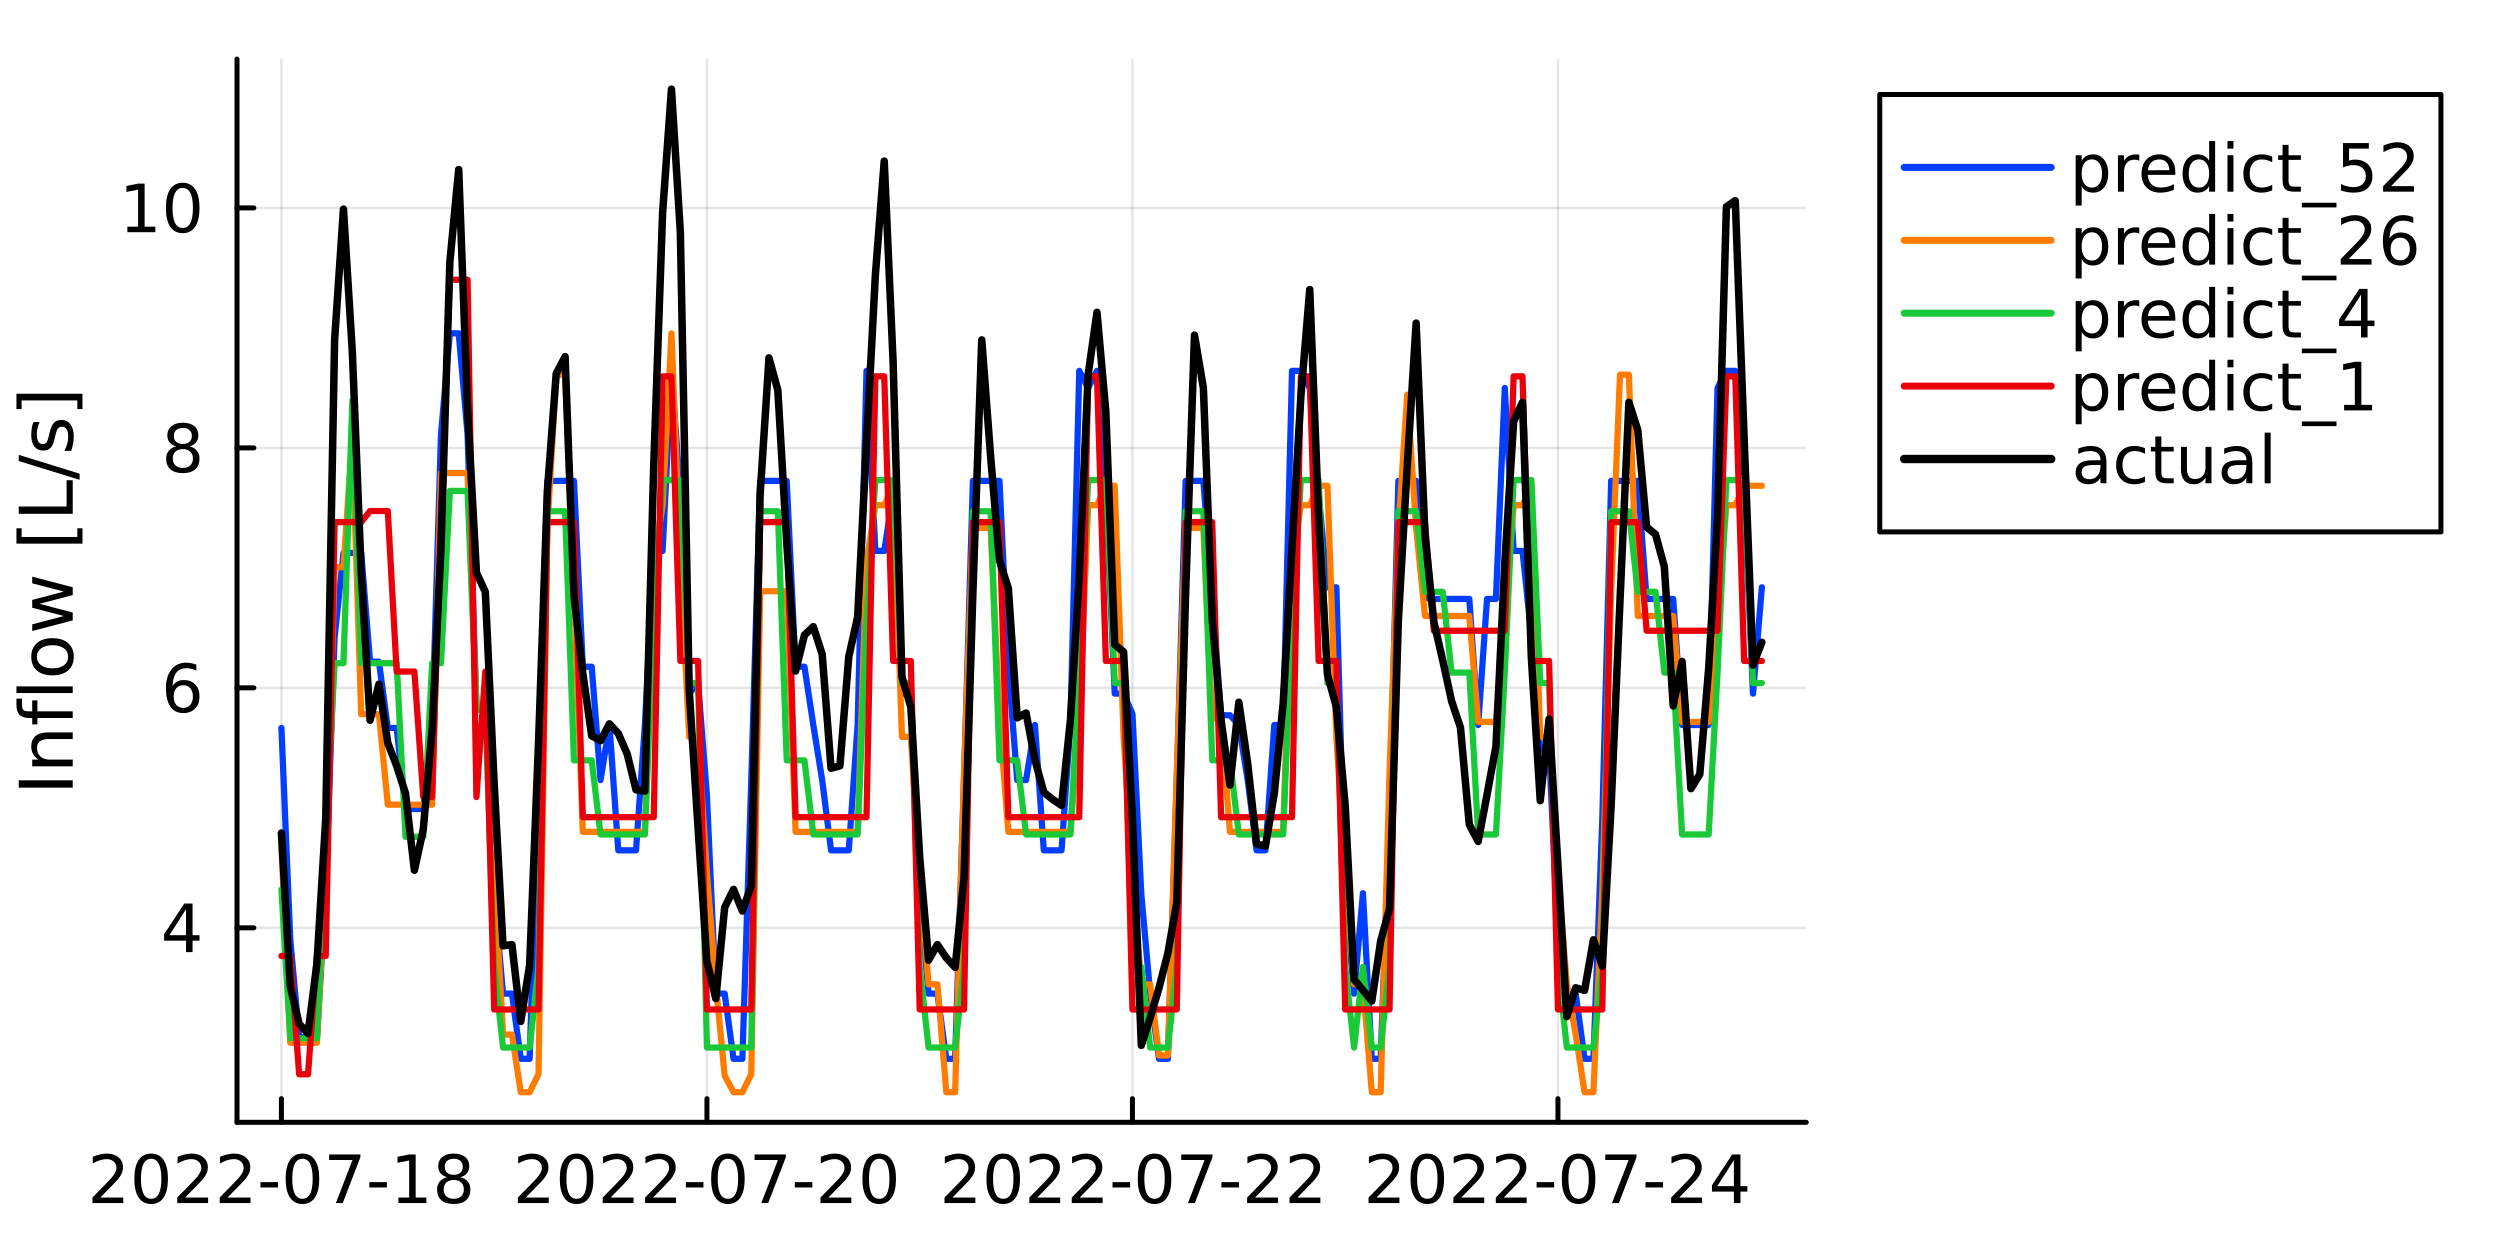 <?xml version="1.0" encoding="utf-8"?>
<svg xmlns="http://www.w3.org/2000/svg" xmlns:xlink="http://www.w3.org/1999/xlink" width="500" height="250" viewBox="0 0 2000 1000">
<rect x="0" y="0" width="2000" height="1000" fill="#333333" stroke="none"/>
<defs>
  <clipPath id="clip940">
    <rect x="0" y="0" width="2000" height="1000"/>
  </clipPath>
</defs>
<path clip-path="url(#clip940)" d="M0 1000 L2000 1000 L2000 0 L0 0  Z" fill="#ffffff" fill-rule="evenodd" fill-opacity="1"/>
<defs>
  <clipPath id="clip941">
    <rect x="400" y="0" width="1401" height="1000"/>
  </clipPath>
</defs>
<path clip-path="url(#clip940)" d="M189.603 897.848 L1445.01 897.848 L1445.01 47.244 L189.603 47.244  Z" fill="#ffffff" fill-rule="evenodd" fill-opacity="1"/>
<defs>
  <clipPath id="clip942">
    <rect x="189" y="47" width="1256" height="852"/>
  </clipPath>
</defs>
<polyline clip-path="url(#clip942)" style="stroke:#000000; stroke-linecap:round; stroke-linejoin:round; stroke-width:2; stroke-opacity:0.1; fill:none" points="225.134,897.848 225.134,47.244 "/>
<polyline clip-path="url(#clip942)" style="stroke:#000000; stroke-linecap:round; stroke-linejoin:round; stroke-width:2; stroke-opacity:0.1; fill:none" points="565.546,897.848 565.546,47.244 "/>
<polyline clip-path="url(#clip942)" style="stroke:#000000; stroke-linecap:round; stroke-linejoin:round; stroke-width:2; stroke-opacity:0.1; fill:none" points="905.958,897.848 905.958,47.244 "/>
<polyline clip-path="url(#clip942)" style="stroke:#000000; stroke-linecap:round; stroke-linejoin:round; stroke-width:2; stroke-opacity:0.1; fill:none" points="1246.37,897.848 1246.37,47.244 "/>
<polyline clip-path="url(#clip940)" style="stroke:#000000; stroke-linecap:round; stroke-linejoin:round; stroke-width:4; stroke-opacity:1; fill:none" points="189.603,897.848 1445.01,897.848 "/>
<polyline clip-path="url(#clip940)" style="stroke:#000000; stroke-linecap:round; stroke-linejoin:round; stroke-width:4; stroke-opacity:1; fill:none" points="225.134,897.848 225.134,878.95 "/>
<polyline clip-path="url(#clip940)" style="stroke:#000000; stroke-linecap:round; stroke-linejoin:round; stroke-width:4; stroke-opacity:1; fill:none" points="565.546,897.848 565.546,878.95 "/>
<polyline clip-path="url(#clip940)" style="stroke:#000000; stroke-linecap:round; stroke-linejoin:round; stroke-width:4; stroke-opacity:1; fill:none" points="905.958,897.848 905.958,878.95 "/>
<polyline clip-path="url(#clip940)" style="stroke:#000000; stroke-linecap:round; stroke-linejoin:round; stroke-width:4; stroke-opacity:1; fill:none" points="1246.37,897.848 1246.37,878.95 "/>
<path clip-path="url(#clip940)" d="M80.265 958.021 L98.624 958.021 L98.624 962.448 L73.937 962.448 L73.937 958.021 Q76.931 954.922 82.088 949.714 Q87.27 944.479 88.598 942.969 Q91.124 940.13 92.114 938.177 Q93.129 936.198 93.129 934.297 Q93.129 931.198 90.942 929.245 Q88.78 927.292 85.291 927.292 Q82.817 927.292 80.056 928.151 Q77.322 929.011 74.197 930.755 L74.197 925.443 Q77.374 924.167 80.135 923.516 Q82.895 922.865 85.187 922.865 Q91.228 922.865 94.822 925.886 Q98.416 928.906 98.416 933.958 Q98.416 936.354 97.504 938.516 Q96.619 940.651 94.249 943.568 Q93.598 944.323 90.109 947.943 Q86.619 951.536 80.265 958.021 Z" fill="#000000" fill-rule="nonzero" fill-opacity="1" /><path clip-path="url(#clip940)" d="M120.916 927.031 Q116.853 927.031 114.796 931.042 Q112.765 935.026 112.765 943.047 Q112.765 951.042 114.796 955.052 Q116.853 959.036 120.916 959.036 Q125.004 959.036 127.035 955.052 Q129.093 951.042 129.093 943.047 Q129.093 935.026 127.035 931.042 Q125.004 927.031 120.916 927.031 M120.916 922.865 Q127.452 922.865 130.89 928.047 Q134.353 933.203 134.353 943.047 Q134.353 952.865 130.89 958.047 Q127.452 963.203 120.916 963.203 Q114.379 963.203 110.916 958.047 Q107.478 952.865 107.478 943.047 Q107.478 933.203 110.916 928.047 Q114.379 922.865 120.916 922.865 Z" fill="#000000" fill-rule="nonzero" fill-opacity="1" /><path clip-path="url(#clip940)" d="M148.129 958.021 L166.488 958.021 L166.488 962.448 L141.801 962.448 L141.801 958.021 Q144.796 954.922 149.952 949.714 Q155.134 944.479 156.462 942.969 Q158.988 940.13 159.978 938.177 Q160.994 936.198 160.994 934.297 Q160.994 931.198 158.806 929.245 Q156.645 927.292 153.155 927.292 Q150.681 927.292 147.921 928.151 Q145.186 929.011 142.061 930.755 L142.061 925.443 Q145.238 924.167 147.999 923.516 Q150.759 922.865 153.051 922.865 Q159.093 922.865 162.686 925.886 Q166.28 928.906 166.28 933.958 Q166.28 936.354 165.369 938.516 Q164.483 940.651 162.113 943.568 Q161.462 944.323 157.973 947.943 Q154.483 951.536 148.129 958.021 Z" fill="#000000" fill-rule="nonzero" fill-opacity="1" /><path clip-path="url(#clip940)" d="M182.061 958.021 L200.42 958.021 L200.42 962.448 L175.733 962.448 L175.733 958.021 Q178.728 954.922 183.884 949.714 Q189.066 944.479 190.394 942.969 Q192.921 940.13 193.91 938.177 Q194.926 936.198 194.926 934.297 Q194.926 931.198 192.738 929.245 Q190.577 927.292 187.087 927.292 Q184.613 927.292 181.853 928.151 Q179.118 929.011 175.994 930.755 L175.994 925.443 Q179.171 924.167 181.931 923.516 Q184.691 922.865 186.983 922.865 Q193.025 922.865 196.618 925.886 Q200.212 928.906 200.212 933.958 Q200.212 936.354 199.301 938.516 Q198.415 940.651 196.045 943.568 Q195.394 944.323 191.905 947.943 Q188.415 951.536 182.061 958.021 Z" fill="#000000" fill-rule="nonzero" fill-opacity="1" /><path clip-path="url(#clip940)" d="M208.363 945.703 L222.4 945.703 L222.4 949.974 L208.363 949.974 L208.363 945.703 Z" fill="#000000" fill-rule="nonzero" fill-opacity="1" /><path clip-path="url(#clip940)" d="M241.957 927.031 Q237.894 927.031 235.837 931.042 Q233.806 935.026 233.806 943.047 Q233.806 951.042 235.837 955.052 Q237.894 959.036 241.957 959.036 Q246.045 959.036 248.076 955.052 Q250.134 951.042 250.134 943.047 Q250.134 935.026 248.076 931.042 Q246.045 927.031 241.957 927.031 M241.957 922.865 Q248.493 922.865 251.931 928.047 Q255.394 933.203 255.394 943.047 Q255.394 952.865 251.931 958.047 Q248.493 963.203 241.957 963.203 Q235.42 963.203 231.957 958.047 Q228.519 952.865 228.519 943.047 Q228.519 933.203 231.957 928.047 Q235.42 922.865 241.957 922.865 Z" fill="#000000" fill-rule="nonzero" fill-opacity="1" /><path clip-path="url(#clip940)" d="M263.311 923.568 L288.311 923.568 L288.311 925.807 L274.196 962.448 L268.701 962.448 L281.983 927.995 L263.311 927.995 L263.311 923.568 Z" fill="#000000" fill-rule="nonzero" fill-opacity="1" /><path clip-path="url(#clip940)" d="M295.472 945.703 L309.508 945.703 L309.508 949.974 L295.472 949.974 L295.472 945.703 Z" fill="#000000" fill-rule="nonzero" fill-opacity="1" /><path clip-path="url(#clip940)" d="M318.727 958.021 L327.321 958.021 L327.321 928.36 L317.972 930.235 L317.972 925.443 L327.269 923.568 L332.529 923.568 L332.529 958.021 L341.123 958.021 L341.123 962.448 L318.727 962.448 L318.727 958.021 Z" fill="#000000" fill-rule="nonzero" fill-opacity="1" /><path clip-path="url(#clip940)" d="M362.998 943.984 Q359.248 943.984 357.086 945.99 Q354.951 947.995 354.951 951.51 Q354.951 955.026 357.086 957.031 Q359.248 959.036 362.998 959.036 Q366.748 959.036 368.909 957.031 Q371.071 955 371.071 951.51 Q371.071 947.995 368.909 945.99 Q366.774 943.984 362.998 943.984 M357.737 941.745 Q354.352 940.912 352.451 938.594 Q350.576 936.276 350.576 932.943 Q350.576 928.281 353.883 925.573 Q357.217 922.865 362.998 922.865 Q368.805 922.865 372.112 925.573 Q375.42 928.281 375.42 932.943 Q375.42 936.276 373.518 938.594 Q371.644 940.912 368.284 941.745 Q372.086 942.63 374.196 945.208 Q376.331 947.786 376.331 951.51 Q376.331 957.161 372.867 960.182 Q369.43 963.203 362.998 963.203 Q356.565 963.203 353.102 960.182 Q349.664 957.161 349.664 951.51 Q349.664 947.786 351.8 945.208 Q353.935 942.63 357.737 941.745 M355.81 933.438 Q355.81 936.458 357.685 938.151 Q359.586 939.844 362.998 939.844 Q366.383 939.844 368.284 938.151 Q370.211 936.458 370.211 933.438 Q370.211 930.417 368.284 928.724 Q366.383 927.031 362.998 927.031 Q359.586 927.031 357.685 928.724 Q355.81 930.417 355.81 933.438 Z" fill="#000000" fill-rule="nonzero" fill-opacity="1" /><path clip-path="url(#clip940)" d="M420.625 958.021 L438.984 958.021 L438.984 962.448 L414.297 962.448 L414.297 958.021 Q417.291 954.922 422.448 949.714 Q427.63 944.479 428.958 942.969 Q431.484 940.13 432.474 938.177 Q433.489 936.198 433.489 934.297 Q433.489 931.198 431.302 929.245 Q429.14 927.292 425.651 927.292 Q423.177 927.292 420.416 928.151 Q417.682 929.011 414.557 930.755 L414.557 925.443 Q417.734 924.167 420.494 923.516 Q423.255 922.865 425.547 922.865 Q431.588 922.865 435.182 925.886 Q438.776 928.906 438.776 933.958 Q438.776 936.354 437.864 938.516 Q436.979 940.651 434.609 943.568 Q433.958 944.323 430.468 947.943 Q426.979 951.536 420.625 958.021 Z" fill="#000000" fill-rule="nonzero" fill-opacity="1" /><path clip-path="url(#clip940)" d="M461.276 927.031 Q457.213 927.031 455.156 931.042 Q453.125 935.026 453.125 943.047 Q453.125 951.042 455.156 955.052 Q457.213 959.036 461.276 959.036 Q465.364 959.036 467.395 955.052 Q469.453 951.042 469.453 943.047 Q469.453 935.026 467.395 931.042 Q465.364 927.031 461.276 927.031 M461.276 922.865 Q467.812 922.865 471.249 928.047 Q474.713 933.203 474.713 943.047 Q474.713 952.865 471.249 958.047 Q467.812 963.203 461.276 963.203 Q454.739 963.203 451.276 958.047 Q447.838 952.865 447.838 943.047 Q447.838 933.203 451.276 928.047 Q454.739 922.865 461.276 922.865 Z" fill="#000000" fill-rule="nonzero" fill-opacity="1" /><path clip-path="url(#clip940)" d="M488.489 958.021 L506.848 958.021 L506.848 962.448 L482.161 962.448 L482.161 958.021 Q485.156 954.922 490.312 949.714 Q495.494 944.479 496.822 942.969 Q499.348 940.13 500.338 938.177 Q501.353 936.198 501.353 934.297 Q501.353 931.198 499.166 929.245 Q497.004 927.292 493.515 927.292 Q491.041 927.292 488.281 928.151 Q485.546 929.011 482.421 930.755 L482.421 925.443 Q485.598 924.167 488.359 923.516 Q491.119 922.865 493.411 922.865 Q499.452 922.865 503.046 925.886 Q506.64 928.906 506.64 933.958 Q506.64 936.354 505.728 938.516 Q504.843 940.651 502.473 943.568 Q501.822 944.323 498.333 947.943 Q494.843 951.536 488.489 958.021 Z" fill="#000000" fill-rule="nonzero" fill-opacity="1" /><path clip-path="url(#clip940)" d="M522.421 958.021 L540.78 958.021 L540.78 962.448 L516.093 962.448 L516.093 958.021 Q519.088 954.922 524.244 949.714 Q529.426 944.479 530.754 942.969 Q533.28 940.13 534.27 938.177 Q535.286 936.198 535.286 934.297 Q535.286 931.198 533.098 929.245 Q530.937 927.292 527.447 927.292 Q524.973 927.292 522.213 928.151 Q519.478 929.011 516.353 930.755 L516.353 925.443 Q519.53 924.167 522.291 923.516 Q525.051 922.865 527.343 922.865 Q533.384 922.865 536.978 925.886 Q540.572 928.906 540.572 933.958 Q540.572 936.354 539.661 938.516 Q538.775 940.651 536.405 943.568 Q535.754 944.323 532.265 947.943 Q528.775 951.536 522.421 958.021 Z" fill="#000000" fill-rule="nonzero" fill-opacity="1" /><path clip-path="url(#clip940)" d="M548.723 945.703 L562.759 945.703 L562.759 949.974 L548.723 949.974 L548.723 945.703 Z" fill="#000000" fill-rule="nonzero" fill-opacity="1" /><path clip-path="url(#clip940)" d="M582.317 927.031 Q578.254 927.031 576.197 931.042 Q574.166 935.026 574.166 943.047 Q574.166 951.042 576.197 955.052 Q578.254 959.036 582.317 959.036 Q586.405 959.036 588.436 955.052 Q590.494 951.042 590.494 943.047 Q590.494 935.026 588.436 931.042 Q586.405 927.031 582.317 927.031 M582.317 922.865 Q588.853 922.865 592.29 928.047 Q595.754 933.203 595.754 943.047 Q595.754 952.865 592.29 958.047 Q588.853 963.203 582.317 963.203 Q575.78 963.203 572.317 958.047 Q568.879 952.865 568.879 943.047 Q568.879 933.203 572.317 928.047 Q575.78 922.865 582.317 922.865 Z" fill="#000000" fill-rule="nonzero" fill-opacity="1" /><path clip-path="url(#clip940)" d="M603.671 923.568 L628.67 923.568 L628.67 925.807 L614.556 962.448 L609.061 962.448 L622.342 927.995 L603.671 927.995 L603.671 923.568 Z" fill="#000000" fill-rule="nonzero" fill-opacity="1" /><path clip-path="url(#clip940)" d="M635.832 945.703 L649.868 945.703 L649.868 949.974 L635.832 949.974 L635.832 945.703 Z" fill="#000000" fill-rule="nonzero" fill-opacity="1" /><path clip-path="url(#clip940)" d="M662.707 958.021 L681.066 958.021 L681.066 962.448 L656.379 962.448 L656.379 958.021 Q659.373 954.922 664.53 949.714 Q669.712 944.479 671.04 942.969 Q673.566 940.13 674.556 938.177 Q675.571 936.198 675.571 934.297 Q675.571 931.198 673.384 929.245 Q671.222 927.292 667.733 927.292 Q665.259 927.292 662.498 928.151 Q659.764 929.011 656.639 930.755 L656.639 925.443 Q659.816 924.167 662.577 923.516 Q665.337 922.865 667.629 922.865 Q673.67 922.865 677.264 925.886 Q680.858 928.906 680.858 933.958 Q680.858 936.354 679.946 938.516 Q679.061 940.651 676.691 943.568 Q676.04 944.323 672.55 947.943 Q669.061 951.536 662.707 958.021 Z" fill="#000000" fill-rule="nonzero" fill-opacity="1" /><path clip-path="url(#clip940)" d="M703.358 927.031 Q699.295 927.031 697.238 931.042 Q695.207 935.026 695.207 943.047 Q695.207 951.042 697.238 955.052 Q699.295 959.036 703.358 959.036 Q707.446 959.036 709.477 955.052 Q711.535 951.042 711.535 943.047 Q711.535 935.026 709.477 931.042 Q707.446 927.031 703.358 927.031 M703.358 922.865 Q709.894 922.865 713.331 928.047 Q716.795 933.203 716.795 943.047 Q716.795 952.865 713.331 958.047 Q709.894 963.203 703.358 963.203 Q696.821 963.203 693.358 958.047 Q689.92 952.865 689.92 943.047 Q689.92 933.203 693.358 928.047 Q696.821 922.865 703.358 922.865 Z" fill="#000000" fill-rule="nonzero" fill-opacity="1" /><path clip-path="url(#clip940)" d="M761.935 958.021 L780.294 958.021 L780.294 962.448 L755.607 962.448 L755.607 958.021 Q758.602 954.922 763.758 949.714 Q768.94 944.479 770.268 942.969 Q772.794 940.13 773.784 938.177 Q774.8 936.198 774.8 934.297 Q774.8 931.198 772.612 929.245 Q770.451 927.292 766.961 927.292 Q764.487 927.292 761.727 928.151 Q758.992 929.011 755.867 930.755 L755.867 925.443 Q759.044 924.167 761.805 923.516 Q764.565 922.865 766.857 922.865 Q772.898 922.865 776.492 925.886 Q780.086 928.906 780.086 933.958 Q780.086 936.354 779.175 938.516 Q778.289 940.651 775.919 943.568 Q775.268 944.323 771.779 947.943 Q768.289 951.536 761.935 958.021 Z" fill="#000000" fill-rule="nonzero" fill-opacity="1" /><path clip-path="url(#clip940)" d="M802.586 927.031 Q798.523 927.031 796.466 931.042 Q794.435 935.026 794.435 943.047 Q794.435 951.042 796.466 955.052 Q798.523 959.036 802.586 959.036 Q806.674 959.036 808.706 955.052 Q810.763 951.042 810.763 943.047 Q810.763 935.026 808.706 931.042 Q806.674 927.031 802.586 927.031 M802.586 922.865 Q809.122 922.865 812.56 928.047 Q816.023 933.203 816.023 943.047 Q816.023 952.865 812.56 958.047 Q809.122 963.203 802.586 963.203 Q796.049 963.203 792.586 958.047 Q789.148 952.865 789.148 943.047 Q789.148 933.203 792.586 928.047 Q796.049 922.865 802.586 922.865 Z" fill="#000000" fill-rule="nonzero" fill-opacity="1" /><path clip-path="url(#clip940)" d="M829.799 958.021 L848.159 958.021 L848.159 962.448 L823.471 962.448 L823.471 958.021 Q826.466 954.922 831.622 949.714 Q836.804 944.479 838.133 942.969 Q840.659 940.13 841.648 938.177 Q842.664 936.198 842.664 934.297 Q842.664 931.198 840.476 929.245 Q838.315 927.292 834.825 927.292 Q832.351 927.292 829.591 928.151 Q826.857 929.011 823.732 930.755 L823.732 925.443 Q826.909 924.167 829.669 923.516 Q832.429 922.865 834.721 922.865 Q840.763 922.865 844.356 925.886 Q847.95 928.906 847.95 933.958 Q847.95 936.354 847.039 938.516 Q846.153 940.651 843.784 943.568 Q843.132 944.323 839.643 947.943 Q836.153 951.536 829.799 958.021 Z" fill="#000000" fill-rule="nonzero" fill-opacity="1" /><path clip-path="url(#clip940)" d="M863.731 958.021 L882.091 958.021 L882.091 962.448 L857.403 962.448 L857.403 958.021 Q860.398 954.922 865.554 949.714 Q870.737 944.479 872.065 942.969 Q874.591 940.13 875.58 938.177 Q876.596 936.198 876.596 934.297 Q876.596 931.198 874.408 929.245 Q872.247 927.292 868.757 927.292 Q866.283 927.292 863.523 928.151 Q860.789 929.011 857.664 930.755 L857.664 925.443 Q860.841 924.167 863.601 923.516 Q866.362 922.865 868.653 922.865 Q874.695 922.865 878.289 925.886 Q881.882 928.906 881.882 933.958 Q881.882 936.354 880.971 938.516 Q880.085 940.651 877.716 943.568 Q877.065 944.323 873.575 947.943 Q870.085 951.536 863.731 958.021 Z" fill="#000000" fill-rule="nonzero" fill-opacity="1" /><path clip-path="url(#clip940)" d="M890.033 945.703 L904.07 945.703 L904.07 949.974 L890.033 949.974 L890.033 945.703 Z" fill="#000000" fill-rule="nonzero" fill-opacity="1" /><path clip-path="url(#clip940)" d="M923.627 927.031 Q919.564 927.031 917.507 931.042 Q915.476 935.026 915.476 943.047 Q915.476 951.042 917.507 955.052 Q919.564 959.036 923.627 959.036 Q927.715 959.036 929.747 955.052 Q931.804 951.042 931.804 943.047 Q931.804 935.026 929.747 931.042 Q927.715 927.031 923.627 927.031 M923.627 922.865 Q930.163 922.865 933.601 928.047 Q937.064 933.203 937.064 943.047 Q937.064 952.865 933.601 958.047 Q930.163 963.203 923.627 963.203 Q917.09 963.203 913.627 958.047 Q910.189 952.865 910.189 943.047 Q910.189 933.203 913.627 928.047 Q917.09 922.865 923.627 922.865 Z" fill="#000000" fill-rule="nonzero" fill-opacity="1" /><path clip-path="url(#clip940)" d="M944.981 923.568 L969.981 923.568 L969.981 925.807 L955.866 962.448 L950.372 962.448 L963.653 927.995 L944.981 927.995 L944.981 923.568 Z" fill="#000000" fill-rule="nonzero" fill-opacity="1" /><path clip-path="url(#clip940)" d="M977.142 945.703 L991.179 945.703 L991.179 949.974 L977.142 949.974 L977.142 945.703 Z" fill="#000000" fill-rule="nonzero" fill-opacity="1" /><path clip-path="url(#clip940)" d="M1004.02 958.021 L1022.38 958.021 L1022.38 962.448 L997.689 962.448 L997.689 958.021 Q1000.68 954.922 1005.84 949.714 Q1011.02 944.479 1012.35 942.969 Q1014.88 940.13 1015.87 938.177 Q1016.88 936.198 1016.88 934.297 Q1016.88 931.198 1014.69 929.245 Q1012.53 927.292 1009.04 927.292 Q1006.57 927.292 1003.81 928.151 Q1001.07 929.011 997.949 930.755 L997.949 925.443 Q1001.13 924.167 1003.89 923.516 Q1006.65 922.865 1008.94 922.865 Q1014.98 922.865 1018.57 925.886 Q1022.17 928.906 1022.17 933.958 Q1022.17 936.354 1021.26 938.516 Q1020.37 940.651 1018 943.568 Q1017.35 944.323 1013.86 947.943 Q1010.37 951.536 1004.02 958.021 Z" fill="#000000" fill-rule="nonzero" fill-opacity="1" /><path clip-path="url(#clip940)" d="M1037.95 958.021 L1056.31 958.021 L1056.31 962.448 L1031.62 962.448 L1031.62 958.021 Q1034.62 954.922 1039.77 949.714 Q1044.95 944.479 1046.28 942.969 Q1048.81 940.13 1049.8 938.177 Q1050.81 936.198 1050.81 934.297 Q1050.81 931.198 1048.63 929.245 Q1046.46 927.292 1042.98 927.292 Q1040.5 927.292 1037.74 928.151 Q1035.01 929.011 1031.88 930.755 L1031.88 925.443 Q1035.06 924.167 1037.82 923.516 Q1040.58 922.865 1042.87 922.865 Q1048.91 922.865 1052.51 925.886 Q1056.1 928.906 1056.1 933.958 Q1056.1 936.354 1055.19 938.516 Q1054.3 940.651 1051.93 943.568 Q1051.28 944.323 1047.79 947.943 Q1044.3 951.536 1037.95 958.021 Z" fill="#000000" fill-rule="nonzero" fill-opacity="1" /><path clip-path="url(#clip940)" d="M1101.18 958.021 L1119.53 958.021 L1119.53 962.448 L1094.85 962.448 L1094.85 958.021 Q1097.84 954.922 1103 949.714 Q1108.18 944.479 1109.51 942.969 Q1112.03 940.13 1113.02 938.177 Q1114.04 936.198 1114.04 934.297 Q1114.04 931.198 1111.85 929.245 Q1109.69 927.292 1106.2 927.292 Q1103.73 927.292 1100.97 928.151 Q1098.23 929.011 1095.11 930.755 L1095.11 925.443 Q1098.28 924.167 1101.04 923.516 Q1103.81 922.865 1106.1 922.865 Q1112.14 922.865 1115.73 925.886 Q1119.33 928.906 1119.33 933.958 Q1119.33 936.354 1118.41 938.516 Q1117.53 940.651 1115.16 943.568 Q1114.51 944.323 1111.02 947.943 Q1107.53 951.536 1101.18 958.021 Z" fill="#000000" fill-rule="nonzero" fill-opacity="1" /><path clip-path="url(#clip940)" d="M1141.83 927.031 Q1137.76 927.031 1135.71 931.042 Q1133.67 935.026 1133.67 943.047 Q1133.67 951.042 1135.71 955.052 Q1137.76 959.036 1141.83 959.036 Q1145.91 959.036 1147.95 955.052 Q1150 951.042 1150 943.047 Q1150 935.026 1147.95 931.042 Q1145.91 927.031 1141.83 927.031 M1141.83 922.865 Q1148.36 922.865 1151.8 928.047 Q1155.26 933.203 1155.26 943.047 Q1155.26 952.865 1151.8 958.047 Q1148.36 963.203 1141.83 963.203 Q1135.29 963.203 1131.83 958.047 Q1128.39 952.865 1128.39 943.047 Q1128.39 933.203 1131.83 928.047 Q1135.29 922.865 1141.83 922.865 Z" fill="#000000" fill-rule="nonzero" fill-opacity="1" /><path clip-path="url(#clip940)" d="M1169.04 958.021 L1187.4 958.021 L1187.4 962.448 L1162.71 962.448 L1162.71 958.021 Q1165.71 954.922 1170.86 949.714 Q1176.04 944.479 1177.37 942.969 Q1179.9 940.13 1180.89 938.177 Q1181.9 936.198 1181.9 934.297 Q1181.9 931.198 1179.72 929.245 Q1177.55 927.292 1174.07 927.292 Q1171.59 927.292 1168.83 928.151 Q1166.1 929.011 1162.97 930.755 L1162.97 925.443 Q1166.15 924.167 1168.91 923.516 Q1171.67 922.865 1173.96 922.865 Q1180 922.865 1183.6 925.886 Q1187.19 928.906 1187.19 933.958 Q1187.19 936.354 1186.28 938.516 Q1185.39 940.651 1183.02 943.568 Q1182.37 944.323 1178.88 947.943 Q1175.39 951.536 1169.04 958.021 Z" fill="#000000" fill-rule="nonzero" fill-opacity="1" /><path clip-path="url(#clip940)" d="M1202.97 958.021 L1221.33 958.021 L1221.33 962.448 L1196.64 962.448 L1196.64 958.021 Q1199.64 954.922 1204.79 949.714 Q1209.98 944.479 1211.3 942.969 Q1213.83 940.13 1214.82 938.177 Q1215.84 936.198 1215.84 934.297 Q1215.84 931.198 1213.65 929.245 Q1211.49 927.292 1208 927.292 Q1205.52 927.292 1202.76 928.151 Q1200.03 929.011 1196.9 930.755 L1196.9 925.443 Q1200.08 924.167 1202.84 923.516 Q1205.6 922.865 1207.89 922.865 Q1213.93 922.865 1217.53 925.886 Q1221.12 928.906 1221.12 933.958 Q1221.12 936.354 1220.21 938.516 Q1219.33 940.651 1216.96 943.568 Q1216.3 944.323 1212.82 947.943 Q1209.33 951.536 1202.97 958.021 Z" fill="#000000" fill-rule="nonzero" fill-opacity="1" /><path clip-path="url(#clip940)" d="M1229.27 945.703 L1243.31 945.703 L1243.31 949.974 L1229.27 949.974 L1229.27 945.703 Z" fill="#000000" fill-rule="nonzero" fill-opacity="1" /><path clip-path="url(#clip940)" d="M1262.87 927.031 Q1258.8 927.031 1256.75 931.042 Q1254.72 935.026 1254.72 943.047 Q1254.72 951.042 1256.75 955.052 Q1258.8 959.036 1262.87 959.036 Q1266.96 959.036 1268.99 955.052 Q1271.04 951.042 1271.04 943.047 Q1271.04 935.026 1268.99 931.042 Q1266.96 927.031 1262.87 927.031 M1262.87 922.865 Q1269.4 922.865 1272.84 928.047 Q1276.3 933.203 1276.3 943.047 Q1276.3 952.865 1272.84 958.047 Q1269.4 963.203 1262.87 963.203 Q1256.33 963.203 1252.87 958.047 Q1249.43 952.865 1249.43 943.047 Q1249.43 933.203 1252.87 928.047 Q1256.33 922.865 1262.87 922.865 Z" fill="#000000" fill-rule="nonzero" fill-opacity="1" /><path clip-path="url(#clip940)" d="M1284.22 923.568 L1309.22 923.568 L1309.22 925.807 L1295.11 962.448 L1289.61 962.448 L1302.89 927.995 L1284.22 927.995 L1284.22 923.568 Z" fill="#000000" fill-rule="nonzero" fill-opacity="1" /><path clip-path="url(#clip940)" d="M1316.38 945.703 L1330.42 945.703 L1330.42 949.974 L1316.38 949.974 L1316.38 945.703 Z" fill="#000000" fill-rule="nonzero" fill-opacity="1" /><path clip-path="url(#clip940)" d="M1343.26 958.021 L1361.62 958.021 L1361.62 962.448 L1336.93 962.448 L1336.93 958.021 Q1339.92 954.922 1345.08 949.714 Q1350.26 944.479 1351.59 942.969 Q1354.12 940.13 1355.11 938.177 Q1356.12 936.198 1356.12 934.297 Q1356.12 931.198 1353.93 929.245 Q1351.77 927.292 1348.28 927.292 Q1345.81 927.292 1343.05 928.151 Q1340.31 929.011 1337.19 930.755 L1337.19 925.443 Q1340.37 924.167 1343.13 923.516 Q1345.89 922.865 1348.18 922.865 Q1354.22 922.865 1357.81 925.886 Q1361.41 928.906 1361.41 933.958 Q1361.41 936.354 1360.5 938.516 Q1359.61 940.651 1357.24 943.568 Q1356.59 944.323 1353.1 947.943 Q1349.61 951.536 1343.26 958.021 Z" fill="#000000" fill-rule="nonzero" fill-opacity="1" /><path clip-path="url(#clip940)" d="M1387.11 928.151 L1373.83 948.906 L1387.11 948.906 L1387.11 928.151 M1385.73 923.568 L1392.35 923.568 L1392.35 948.906 L1397.89 948.906 L1397.89 953.281 L1392.35 953.281 L1392.35 962.448 L1387.11 962.448 L1387.11 953.281 L1369.56 953.281 L1369.56 948.203 L1385.73 923.568 Z" fill="#000000" fill-rule="nonzero" fill-opacity="1" /><polyline clip-path="url(#clip942)" style="stroke:#000000; stroke-linecap:round; stroke-linejoin:round; stroke-width:2; stroke-opacity:0.1; fill:none" points="189.603,742.252 1445.01,742.252 "/>
<polyline clip-path="url(#clip942)" style="stroke:#000000; stroke-linecap:round; stroke-linejoin:round; stroke-width:2; stroke-opacity:0.1; fill:none" points="189.603,550.282 1445.01,550.282 "/>
<polyline clip-path="url(#clip942)" style="stroke:#000000; stroke-linecap:round; stroke-linejoin:round; stroke-width:2; stroke-opacity:0.1; fill:none" points="189.603,358.313 1445.01,358.313 "/>
<polyline clip-path="url(#clip942)" style="stroke:#000000; stroke-linecap:round; stroke-linejoin:round; stroke-width:2; stroke-opacity:0.1; fill:none" points="189.603,166.343 1445.01,166.343 "/>
<polyline clip-path="url(#clip940)" style="stroke:#000000; stroke-linecap:round; stroke-linejoin:round; stroke-width:4; stroke-opacity:1; fill:none" points="189.603,897.848 189.603,47.244 "/>
<polyline clip-path="url(#clip940)" style="stroke:#000000; stroke-linecap:round; stroke-linejoin:round; stroke-width:4; stroke-opacity:1; fill:none" points="189.603,742.252 203.059,742.252 "/>
<polyline clip-path="url(#clip940)" style="stroke:#000000; stroke-linecap:round; stroke-linejoin:round; stroke-width:4; stroke-opacity:1; fill:none" points="189.603,550.282 203.059,550.282 "/>
<polyline clip-path="url(#clip940)" style="stroke:#000000; stroke-linecap:round; stroke-linejoin:round; stroke-width:4; stroke-opacity:1; fill:none" points="189.603,358.313 203.059,358.313 "/>
<polyline clip-path="url(#clip940)" style="stroke:#000000; stroke-linecap:round; stroke-linejoin:round; stroke-width:4; stroke-opacity:1; fill:none" points="189.603,166.343 203.059,166.343 "/>
<path clip-path="url(#clip940)" d="M148.822 727.395 L135.541 748.15 L148.822 748.15 L148.822 727.395 M147.442 722.812 L154.057 722.812 L154.057 748.15 L159.603 748.15 L159.603 752.525 L154.057 752.525 L154.057 761.692 L148.822 761.692 L148.822 752.525 L131.27 752.525 L131.27 747.447 L147.442 722.812 Z" fill="#000000" fill-rule="nonzero" fill-opacity="1" /><path clip-path="url(#clip940)" d="M146.635 548.186 Q143.093 548.186 141.01 550.608 Q138.952 553.03 138.952 557.248 Q138.952 561.441 141.01 563.889 Q143.093 566.311 146.635 566.311 Q150.176 566.311 152.234 563.889 Q154.317 561.441 154.317 557.248 Q154.317 553.03 152.234 550.608 Q150.176 548.186 146.635 548.186 M157.077 531.702 L157.077 536.493 Q155.098 535.556 153.067 535.061 Q151.062 534.566 149.083 534.566 Q143.874 534.566 141.114 538.082 Q138.38 541.597 137.989 548.707 Q139.525 546.441 141.843 545.243 Q144.161 544.019 146.947 544.019 Q152.807 544.019 156.192 547.587 Q159.603 551.129 159.603 557.248 Q159.603 563.238 156.062 566.858 Q152.52 570.478 146.635 570.478 Q139.89 570.478 136.322 565.321 Q132.755 560.139 132.755 550.321 Q132.755 541.103 137.13 535.634 Q141.505 530.139 148.874 530.139 Q150.853 530.139 152.859 530.53 Q154.89 530.92 157.077 531.702 Z" fill="#000000" fill-rule="nonzero" fill-opacity="1" /><path clip-path="url(#clip940)" d="M146.27 359.289 Q142.52 359.289 140.359 361.294 Q138.223 363.3 138.223 366.815 Q138.223 370.331 140.359 372.336 Q142.52 374.341 146.27 374.341 Q150.02 374.341 152.182 372.336 Q154.343 370.305 154.343 366.815 Q154.343 363.3 152.182 361.294 Q150.046 359.289 146.27 359.289 M141.01 357.05 Q137.624 356.216 135.723 353.899 Q133.848 351.581 133.848 348.248 Q133.848 343.586 137.156 340.878 Q140.489 338.169 146.27 338.169 Q152.077 338.169 155.385 340.878 Q158.692 343.586 158.692 348.248 Q158.692 351.581 156.791 353.899 Q154.916 356.216 151.557 357.05 Q155.359 357.935 157.468 360.513 Q159.603 363.091 159.603 366.815 Q159.603 372.466 156.14 375.487 Q152.702 378.508 146.27 378.508 Q139.838 378.508 136.374 375.487 Q132.937 372.466 132.937 366.815 Q132.937 363.091 135.072 360.513 Q137.208 357.935 141.01 357.05 M139.083 348.742 Q139.083 351.763 140.958 353.456 Q142.859 355.149 146.27 355.149 Q149.656 355.149 151.557 353.456 Q153.484 351.763 153.484 348.742 Q153.484 345.721 151.557 344.029 Q149.656 342.336 146.27 342.336 Q142.859 342.336 140.958 344.029 Q139.083 345.721 139.083 348.742 Z" fill="#000000" fill-rule="nonzero" fill-opacity="1" /><path clip-path="url(#clip940)" d="M101.895 181.356 L110.489 181.356 L110.489 151.694 L101.14 153.569 L101.14 148.778 L110.437 146.903 L115.697 146.903 L115.697 181.356 L124.291 181.356 L124.291 185.783 L101.895 185.783 L101.895 181.356 Z" fill="#000000" fill-rule="nonzero" fill-opacity="1" /><path clip-path="url(#clip940)" d="M146.166 150.366 Q142.103 150.366 140.046 154.377 Q138.015 158.361 138.015 166.382 Q138.015 174.377 140.046 178.387 Q142.103 182.371 146.166 182.371 Q150.254 182.371 152.286 178.387 Q154.343 174.377 154.343 166.382 Q154.343 158.361 152.286 154.377 Q150.254 150.366 146.166 150.366 M146.166 146.2 Q152.702 146.2 156.14 151.382 Q159.603 156.538 159.603 166.382 Q159.603 176.2 156.14 181.382 Q152.702 186.538 146.166 186.538 Q139.63 186.538 136.166 181.382 Q132.729 176.2 132.729 166.382 Q132.729 156.538 136.166 151.382 Q139.63 146.2 146.166 146.2 Z" fill="#000000" fill-rule="nonzero" fill-opacity="1" /><path clip-path="url(#clip940)" d="M14.98 630.097 L14.98 624.252 L58.18 624.252 L58.18 630.097 L14.98 630.097 Z" fill="#000000" fill-rule="nonzero" fill-opacity="1" /><path clip-path="url(#clip940)" d="M38.62 585.913 L58.18 585.913 L58.18 591.237 L38.794 591.237 Q34.193 591.237 31.907 593.031 Q29.621 594.825 29.621 598.413 Q29.621 602.725 32.37 605.213 Q35.119 607.702 39.864 607.702 L58.18 607.702 L58.18 613.054 L25.773 613.054 L25.773 607.702 L30.808 607.702 Q27.885 605.792 26.438 603.217 Q24.992 600.612 24.992 597.227 Q24.992 591.643 28.464 588.778 Q31.907 585.913 38.62 585.913 Z" fill="#000000" fill-rule="nonzero" fill-opacity="1" /><path clip-path="url(#clip940)" d="M13.157 558.888 L17.584 558.888 L17.584 563.981 Q17.584 566.845 18.742 567.974 Q19.899 569.073 22.908 569.073 L25.773 569.073 L25.773 560.306 L29.911 560.306 L29.911 569.073 L58.18 569.073 L58.18 574.426 L29.911 574.426 L29.911 579.519 L25.773 579.519 L25.773 574.426 L23.516 574.426 Q18.105 574.426 15.646 571.909 Q13.157 569.392 13.157 563.923 L13.157 558.888 Z" fill="#000000" fill-rule="nonzero" fill-opacity="1" /><path clip-path="url(#clip940)" d="M13.157 554.432 L13.157 549.108 L58.18 549.108 L58.18 554.432 L13.157 554.432 Z" fill="#000000" fill-rule="nonzero" fill-opacity="1" /><path clip-path="url(#clip940)" d="M29.506 525.41 Q29.506 529.693 32.862 532.181 Q36.19 534.669 42.005 534.669 Q47.821 534.669 51.178 532.21 Q54.505 529.722 54.505 525.41 Q54.505 521.157 51.149 518.668 Q47.792 516.18 42.005 516.18 Q36.247 516.18 32.891 518.668 Q29.506 521.157 29.506 525.41 M24.992 525.41 Q24.992 518.466 29.506 514.502 Q34.019 510.538 42.005 510.538 Q49.963 510.538 54.505 514.502 Q59.019 518.466 59.019 525.41 Q59.019 532.384 54.505 536.348 Q49.963 540.283 42.005 540.283 Q34.019 540.283 29.506 536.348 Q24.992 532.384 24.992 525.41 Z" fill="#000000" fill-rule="nonzero" fill-opacity="1" /><path clip-path="url(#clip940)" d="M25.773 504.809 L25.773 499.484 L51.062 492.829 L25.773 486.203 L25.773 479.924 L51.062 473.269 L25.773 466.643 L25.773 461.319 L58.18 469.797 L58.18 476.076 L31.618 483.049 L58.18 490.052 L58.18 496.331 L25.773 504.809 Z" fill="#000000" fill-rule="nonzero" fill-opacity="1" /><path clip-path="url(#clip940)" d="M13.157 434.902 L13.157 422.633 L17.295 422.633 L17.295 429.577 L61.855 429.577 L61.855 422.633 L65.993 422.633 L65.993 434.902 L13.157 434.902 Z" fill="#000000" fill-rule="nonzero" fill-opacity="1" /><path clip-path="url(#clip940)" d="M14.98 411.059 L14.98 405.214 L53.261 405.214 L53.261 384.178 L58.18 384.178 L58.18 411.059 L14.98 411.059 Z" fill="#000000" fill-rule="nonzero" fill-opacity="1" /><path clip-path="url(#clip940)" d="M14.98 368.814 L14.98 363.895 L63.678 378.941 L63.678 383.86 L14.98 368.814 Z" fill="#000000" fill-rule="nonzero" fill-opacity="1" /><path clip-path="url(#clip940)" d="M26.728 337.651 L31.762 337.651 Q30.605 339.908 30.026 342.338 Q29.448 344.769 29.448 347.373 Q29.448 351.337 30.663 353.334 Q31.878 355.301 34.309 355.301 Q36.161 355.301 37.231 353.883 Q38.273 352.466 39.228 348.183 L39.633 346.36 Q40.848 340.689 43.076 338.316 Q45.275 335.915 49.239 335.915 Q53.753 335.915 56.386 339.503 Q59.019 343.062 59.019 349.312 Q59.019 351.916 58.498 354.751 Q58.007 357.558 56.994 360.683 L51.496 360.683 Q53.03 357.732 53.811 354.867 Q54.563 352.003 54.563 349.196 Q54.563 345.434 53.29 343.409 Q51.988 341.383 49.644 341.383 Q47.474 341.383 46.317 342.859 Q45.159 344.306 44.089 349.254 L43.655 351.106 Q42.613 356.054 40.472 358.253 Q38.302 360.452 34.54 360.452 Q29.968 360.452 27.48 357.211 Q24.992 353.97 24.992 348.01 Q24.992 345.058 25.426 342.454 Q25.86 339.85 26.728 337.651 Z" fill="#000000" fill-rule="nonzero" fill-opacity="1" /><path clip-path="url(#clip940)" d="M13.157 314.995 L65.993 314.995 L65.993 327.263 L61.855 327.263 L61.855 320.348 L17.295 320.348 L17.295 327.263 L13.157 327.263 L13.157 314.995 Z" fill="#000000" fill-rule="nonzero" fill-opacity="1" /><polyline clip-path="url(#clip942)" style="stroke:#023eff; stroke-linecap:round; stroke-linejoin:round; stroke-width:5; stroke-opacity:1; fill:none" points="225.134,582.341 232.226,751.657 239.318,829.769 246.41,829.769 253.502,831.857 260.593,711.67 267.685,510.099 274.777,442.365 281.869,442.365 288.961,442.365 296.053,529.316 303.145,529.316 310.237,582.377 317.329,582.377 324.421,647.206 331.513,647.206 338.605,647.206 345.696,582.377 352.788,347.545 359.88,266.655 366.972,266.655 374.064,347.545 381.156,565.51 388.248,565.51 395.34,714.596 402.432,794.896 409.524,794.896 416.616,847.048 423.707,847.048 430.799,624.055 437.891,384.714 444.983,384.714 452.075,384.714 459.167,384.714 466.259,533.369 473.351,533.369 480.443,624.055 487.535,580.003 494.627,680.253 501.719,680.253 508.81,680.253 515.902,580.003 522.994,440.747 530.086,440.747 537.178,296.688 544.27,395.235 551.362,554.896 558.454,546.365 565.546,636.669 572.638,794.896 579.73,794.896 586.822,847.048 593.913,847.048 601.005,624.055 608.097,384.714 615.189,384.714 622.281,384.714 629.373,384.714 636.465,533.369 643.557,533.369 650.649,580.003 657.741,624.055 664.833,680.253 671.924,680.253 679.016,680.253 686.108,580.003 693.2,296.688 700.292,440.747 707.384,440.747 714.476,395.235 721.568,554.896 728.66,554.896 735.752,714.596 742.844,794.896 749.936,794.896 757.027,847.048 764.119,847.048 771.211,624.055 778.303,384.714 785.395,384.714 792.487,384.714 799.579,384.714 806.671,533.369 813.763,624.055 820.855,624.055 827.947,580.003 835.039,680.253 842.13,680.253 849.222,680.253 856.314,580.003 863.406,296.688 870.498,310.371 877.59,296.688 884.682,395.235 891.774,554.896 898.866,554.896 905.958,571.015 913.05,715.428 920.142,794.896 927.233,847.048 934.325,847.048 941.417,624.055 948.509,384.714 955.601,384.714 962.693,384.714 969.785,478.597 976.877,572.183 983.969,572.183 991.061,580.003 998.153,624.055 1005.24,680.253 1012.34,680.253 1019.43,580.003 1026.52,580.003 1033.61,296.688 1040.7,296.688 1047.8,310.371 1054.89,395.235 1061.98,469.847 1069.07,469.847 1076.16,715.428 1083.26,794.896 1090.35,714.596 1097.44,847.048 1104.53,847.048 1111.62,655.18 1118.72,384.714 1125.81,384.714 1132.9,384.714 1139.99,478.597 1147.08,479.15 1154.17,479.15 1161.27,479.15 1168.36,479.15 1175.45,479.15 1182.54,580.003 1189.63,479.15 1196.73,479.15 1203.82,310.371 1210.91,440.747 1218,440.747 1225.09,508.625 1232.19,600.514 1239.28,600.514 1246.37,751.046 1253.46,794.896 1260.55,794.896 1267.65,847.048 1274.74,847.048 1281.83,655.18 1288.92,384.714 1296.01,384.714 1303.1,384.714 1310.2,384.714 1317.29,479.15 1324.38,479.15 1331.47,479.15 1338.56,479.15 1345.66,580.003 1352.75,580.003 1359.84,580.003 1366.93,580.003 1374.02,310.371 1381.12,296.688 1388.21,296.688 1395.3,395.235 1402.39,554.896 1409.48,469.847 "/>
<polyline clip-path="url(#clip942)" style="stroke:#ff7c00; stroke-linecap:round; stroke-linejoin:round; stroke-width:5; stroke-opacity:1; fill:none" points="225.134,675.703 232.226,834.232 239.318,834.232 246.41,834.232 253.502,834.232 260.593,699.478 267.685,453.784 274.777,453.784 281.869,349.785 288.961,571.328 296.053,571.328 303.145,571.328 310.237,643.743 317.329,643.743 324.421,643.743 331.513,643.743 338.605,643.743 345.696,643.743 352.788,378.431 359.88,378.431 366.972,378.431 374.064,378.431 381.156,564.655 388.248,564.655 395.34,698.86 402.432,827.647 409.524,827.647 416.616,873.774 423.707,873.774 430.799,859.354 437.891,422.337 444.983,299.762 452.075,299.762 459.167,472.99 466.259,665.496 473.351,665.496 480.443,665.496 487.535,665.496 494.627,665.496 501.719,665.496 508.81,665.496 515.902,665.496 522.994,449.818 530.086,404.166 537.178,266.743 544.27,449.818 551.362,589.482 558.454,589.482 565.546,698.86 572.638,787.456 579.73,860.527 586.822,873.774 593.913,873.774 601.005,859.354 608.097,472.99 615.189,472.99 622.281,472.99 629.373,472.99 636.465,665.496 643.557,665.496 650.649,665.496 657.741,665.496 664.833,665.496 671.924,665.496 679.016,665.496 686.108,665.496 693.2,449.818 700.292,404.166 707.384,404.166 714.476,388.616 721.568,589.482 728.66,589.482 735.752,698.86 742.844,787.456 749.936,787.456 757.027,873.774 764.119,873.774 771.211,617.856 778.303,422.337 785.395,422.337 792.487,422.337 799.579,574.838 806.671,665.496 813.763,665.496 820.855,665.496 827.947,665.496 835.039,665.496 842.13,665.496 849.222,665.496 856.314,665.496 863.406,574.838 870.498,404.166 877.59,404.166 884.682,388.616 891.774,388.616 898.866,589.482 905.958,698.86 913.05,787.456 920.142,787.456 927.233,844.362 934.325,844.362 941.417,617.856 948.509,422.337 955.601,422.337 962.693,422.337 969.785,574.838 976.877,574.838 983.969,665.496 991.061,665.496 998.153,665.496 1005.24,665.496 1012.34,665.496 1019.43,665.496 1026.52,665.496 1033.61,449.818 1040.7,404.166 1047.8,404.166 1054.89,388.616 1061.98,388.616 1069.07,589.482 1076.16,698.86 1083.26,787.456 1090.35,787.456 1097.44,873.774 1104.53,873.774 1111.62,617.856 1118.72,422.337 1125.81,315.759 1132.9,422.337 1139.99,492.785 1147.08,492.785 1154.17,492.785 1161.27,492.785 1168.36,492.785 1175.45,492.785 1182.54,577.528 1189.63,577.528 1196.73,577.528 1203.82,492.785 1210.91,404.166 1218,404.166 1225.09,388.616 1232.19,589.482 1239.28,589.482 1246.37,698.86 1253.46,787.456 1260.55,827.647 1267.65,873.774 1274.74,873.774 1281.83,713.631 1288.92,472.99 1296.01,299.762 1303.1,299.762 1310.2,492.785 1317.29,492.785 1324.38,492.785 1331.47,492.785 1338.56,492.785 1345.66,577.528 1352.75,577.528 1359.84,577.528 1366.93,577.528 1374.02,492.785 1381.12,404.166 1388.21,404.166 1395.3,388.616 1402.39,388.616 1409.48,388.616 "/>
<polyline clip-path="url(#clip942)" style="stroke:#1ac938; stroke-linecap:round; stroke-linejoin:round; stroke-width:5; stroke-opacity:1; fill:none" points="225.134,711.584 232.226,830.67 239.318,830.67 246.41,830.67 253.502,830.67 260.593,669.453 267.685,530.552 274.777,530.556 281.869,320.546 288.961,530.552 296.053,530.552 303.145,530.552 310.237,530.552 317.329,530.552 324.421,669.453 331.513,669.453 338.605,669.453 345.696,530.552 352.788,530.552 359.88,392.735 366.972,392.735 374.064,392.735 381.156,567.963 388.248,567.963 395.34,773.569 402.432,838.031 409.524,838.031 416.616,838.031 423.707,838.031 430.799,773.569 437.891,408.984 444.983,408.984 452.075,408.984 459.167,608.273 466.259,608.273 473.351,608.273 480.443,667.588 487.535,667.588 494.627,667.588 501.719,667.588 508.81,667.588 515.902,667.588 522.994,496.211 530.086,384.049 537.178,384.049 544.27,384.049 551.362,546.448 558.454,546.448 565.546,838.031 572.638,838.031 579.73,838.031 586.822,838.031 593.913,838.031 601.005,838.031 608.097,408.984 615.189,408.984 622.281,408.984 629.373,608.273 636.465,608.273 643.557,608.273 650.649,667.588 657.741,667.588 664.833,667.588 671.924,667.588 679.016,667.588 686.108,667.588 693.2,496.211 700.292,384.049 707.384,384.049 714.476,384.049 721.568,546.448 728.66,546.448 735.752,773.569 742.844,838.031 749.936,838.031 757.027,838.031 764.119,838.031 771.211,773.569 778.303,408.984 785.395,408.984 792.487,408.984 799.579,608.273 806.671,608.273 813.763,608.273 820.855,667.588 827.947,667.588 835.039,667.588 842.13,667.588 849.222,667.588 856.314,667.588 863.406,538.074 870.498,384.049 877.59,384.049 884.682,384.049 891.774,546.448 898.866,546.448 905.958,773.569 913.05,773.569 920.142,838.031 927.233,838.031 934.325,838.031 941.417,773.569 948.509,408.984 955.601,408.984 962.693,408.984 969.785,608.273 976.877,608.273 983.969,608.273 991.061,667.588 998.153,667.588 1005.24,667.588 1012.34,667.588 1019.43,667.588 1026.52,667.588 1033.61,496.211 1040.7,384.049 1047.8,384.049 1054.89,384.049 1061.98,546.448 1069.07,546.448 1076.16,773.569 1083.26,838.031 1090.35,773.569 1097.44,838.031 1104.53,838.031 1111.62,773.569 1118.72,408.984 1125.81,408.984 1132.9,408.984 1139.99,473.454 1147.08,473.454 1154.17,473.454 1161.27,538.074 1168.36,538.074 1175.45,538.074 1182.54,667.588 1189.63,667.588 1196.73,667.588 1203.82,538.074 1210.91,384.049 1218,384.049 1225.09,384.049 1232.19,546.448 1239.28,546.448 1246.37,773.569 1253.46,838.031 1260.55,838.031 1267.65,838.031 1274.74,838.031 1281.83,773.569 1288.92,408.984 1296.01,408.984 1303.1,408.984 1310.2,473.454 1317.29,473.454 1324.38,473.454 1331.47,538.074 1338.56,538.074 1345.66,667.588 1352.75,667.588 1359.84,667.588 1366.93,667.588 1374.02,538.074 1381.12,384.049 1388.21,384.049 1395.3,384.049 1402.39,546.448 1409.48,546.448 "/>
<polyline clip-path="url(#clip942)" style="stroke:#e8000b; stroke-linecap:round; stroke-linejoin:round; stroke-width:5; stroke-opacity:1; fill:none" points="225.134,764.788 232.226,764.788 239.318,859.404 246.41,859.404 253.502,764.788 260.593,764.788 267.685,417.717 274.777,417.717 281.869,417.717 288.961,417.717 296.053,408.825 303.145,408.825 310.237,408.825 317.329,537.21 324.421,537.21 331.513,537.21 338.605,637.616 345.696,637.616 352.788,408.825 359.88,223.797 366.972,223.797 374.064,223.797 381.156,637.616 388.248,537.21 395.34,807.59 402.432,807.59 409.524,807.59 416.616,807.59 423.707,807.59 430.799,807.59 437.891,417.717 444.983,417.717 452.075,417.717 459.167,417.717 466.259,653.754 473.351,653.754 480.443,653.754 487.535,653.754 494.627,653.754 501.719,653.754 508.81,653.754 515.902,653.754 522.994,653.754 530.086,301.064 537.178,301.064 544.27,528.768 551.362,528.768 558.454,528.768 565.546,807.59 572.638,807.59 579.73,807.59 586.822,807.59 593.913,807.59 601.005,807.59 608.097,417.717 615.189,417.717 622.281,417.717 629.373,417.717 636.465,653.754 643.557,653.754 650.649,653.754 657.741,653.754 664.833,653.754 671.924,653.754 679.016,653.754 686.108,653.754 693.2,653.754 700.292,301.064 707.384,301.064 714.476,528.768 721.568,528.768 728.66,528.768 735.752,807.59 742.844,807.59 749.936,807.59 757.027,807.59 764.119,807.59 771.211,807.59 778.303,417.717 785.395,417.717 792.487,417.717 799.579,417.717 806.671,653.754 813.763,653.754 820.855,653.754 827.947,653.754 835.039,653.754 842.13,653.754 849.222,653.754 856.314,653.754 863.406,653.754 870.498,301.064 877.59,301.064 884.682,528.768 891.774,528.768 898.866,528.768 905.958,807.59 913.05,807.59 920.142,807.59 927.233,807.59 934.325,807.59 941.417,807.59 948.509,417.717 955.601,417.717 962.693,417.717 969.785,417.717 976.877,653.754 983.969,653.754 991.061,653.754 998.153,653.754 1005.24,653.754 1012.34,653.754 1019.43,653.754 1026.52,653.754 1033.61,653.754 1040.7,301.064 1047.8,301.064 1054.89,528.768 1061.98,528.768 1069.07,528.768 1076.16,807.59 1083.26,807.59 1090.35,807.59 1097.44,807.59 1104.53,807.59 1111.62,807.59 1118.72,417.717 1125.81,417.717 1132.9,417.717 1139.99,417.717 1147.08,504.583 1154.17,504.583 1161.27,504.583 1168.36,504.583 1175.45,504.583 1182.54,504.583 1189.63,504.583 1196.73,504.583 1203.82,504.583 1210.91,301.064 1218,301.064 1225.09,528.768 1232.19,528.768 1239.28,528.768 1246.37,807.59 1253.46,807.59 1260.55,807.59 1267.65,807.59 1274.74,807.59 1281.83,807.59 1288.92,417.717 1296.01,417.717 1303.1,417.717 1310.2,417.717 1317.29,504.583 1324.38,504.583 1331.47,504.583 1338.56,504.583 1345.66,504.583 1352.75,504.583 1359.84,504.583 1366.93,504.583 1374.02,504.583 1381.12,301.064 1388.21,301.064 1395.3,528.768 1402.39,528.768 1409.48,528.768 "/>
<polyline clip-path="url(#clip942)" style="stroke:#000000; stroke-linecap:round; stroke-linejoin:round; stroke-width:6; stroke-opacity:1; fill:none" points="225.134,666.424 232.226,789.285 239.318,819.04 246.41,826.719 253.502,771.048 260.593,654.906 267.685,271.926 274.777,167.303 281.869,281.525 288.961,458.137 296.053,576.198 303.145,547.403 310.237,594.435 317.329,612.672 324.421,634.749 331.513,696.179 338.605,663.544 345.696,583.877 352.788,438.94 359.88,209.536 366.972,135.628 374.064,327.597 381.156,458.137 388.248,473.494 395.34,627.07 402.432,756.65 409.524,755.69 416.616,817.12 423.707,772.007 430.799,594.435 437.891,392.867 444.983,298.802 452.075,285.364 459.167,476.374 466.259,538.764 473.351,588.676 480.443,592.516 487.535,579.078 494.627,586.757 501.719,603.074 508.81,631.869 515.902,632.829 522.994,371.75 530.086,170.182 537.178,71.318 544.27,185.54 551.362,552.202 558.454,662.585 565.546,769.128 572.638,798.883 579.73,725.935 586.822,711.537 593.913,728.814 601.005,708.657 608.097,395.747 615.189,286.324 622.281,312.24 629.373,434.141 636.465,536.844 643.557,508.049 650.649,501.33 657.741,523.407 664.833,614.592 671.924,612.672 679.016,525.326 686.108,493.651 693.2,354.473 700.292,220.094 707.384,128.909 714.476,289.203 721.568,541.644 728.66,565.64 735.752,685.621 742.844,768.168 749.936,755.69 757.027,766.248 764.119,773.927 771.211,701.938 778.303,474.454 785.395,271.926 792.487,365.031 799.579,448.538 806.671,470.615 813.763,574.279 820.855,570.439 827.947,607.873 835.039,633.789 842.13,639.548 849.222,644.347 856.314,576.198 863.406,461.016 870.498,299.762 877.59,249.85 884.682,329.517 891.774,515.728 898.866,521.487 905.958,654.906 913.05,836.317 920.142,814.241 927.233,790.244 934.325,762.409 941.417,722.095 948.509,474.454 955.601,268.087 962.693,310.32 969.785,495.571 976.877,576.198 983.969,628.03 991.061,561.8 998.153,610.753 1005.24,675.063 1012.34,676.982 1019.43,634.749 1026.52,562.76 1033.61,437.98 1040.7,317.039 1047.8,231.613 1054.89,413.024 1061.98,539.724 1069.07,565.64 1076.16,644.347 1083.26,783.526 1090.35,792.164 1097.44,800.803 1104.53,752.81 1111.62,726.894 1118.72,495.571 1125.81,372.71 1132.9,258.488 1139.99,428.382 1147.08,497.491 1154.17,528.206 1161.27,560.841 1168.36,581.957 1175.45,659.705 1182.54,673.143 1189.63,635.709 1196.73,597.315 1203.82,450.458 1210.91,337.196 1218,321.838 1225.09,526.286 1232.19,640.508 1239.28,575.238 1246.37,692.34 1253.46,813.281 1260.55,790.244 1267.65,792.324 1274.74,751.851 1281.83,772.967 1288.92,644.347 1296.01,480.213 1303.1,321.838 1310.2,343.915 1317.29,421.663 1324.38,427.422 1331.47,453.338 1338.56,564.68 1345.66,529.166 1352.75,630.91 1359.84,619.391 1366.93,534.925 1374.02,413.984 1381.12,165.383 1388.21,160.584 1395.3,350.634 1402.39,532.045 1409.48,513.808 "/>
<path clip-path="url(#clip940)" d="M1503.79 425.518 L1952.76 425.518 L1952.76 75.598 L1503.79 75.598  Z" fill="#ffffff" fill-rule="evenodd" fill-opacity="1"/>
<polyline clip-path="url(#clip940)" style="stroke:#000000; stroke-linecap:round; stroke-linejoin:round; stroke-width:4; stroke-opacity:1; fill:none" points="1503.79,425.518 1952.76,425.518 1952.76,75.598 1503.79,75.598 1503.79,425.518 "/>
<polyline clip-path="url(#clip940)" style="stroke:#023eff; stroke-linecap:round; stroke-linejoin:round; stroke-width:5.625; stroke-opacity:1; fill:none" points="1523.38,133.918 1640.92,133.918 "/>
<path clip-path="url(#clip940)" d="M1665.33 148.983 L1665.33 164.451 L1660.51 164.451 L1660.51 124.191 L1665.33 124.191 L1665.33 128.618 Q1666.84 126.014 1669.13 124.764 Q1671.45 123.488 1674.65 123.488 Q1679.96 123.488 1683.27 127.707 Q1686.6 131.925 1686.6 138.8 Q1686.6 145.675 1683.27 149.894 Q1679.96 154.113 1674.65 154.113 Q1671.45 154.113 1669.13 152.863 Q1666.84 151.587 1665.33 148.983 M1681.63 138.8 Q1681.63 133.514 1679.44 130.519 Q1677.28 127.498 1673.48 127.498 Q1669.68 127.498 1667.49 130.519 Q1665.33 133.514 1665.33 138.8 Q1665.33 144.087 1667.49 147.108 Q1669.68 150.102 1673.48 150.102 Q1677.28 150.102 1679.44 147.108 Q1681.63 144.087 1681.63 138.8 Z" fill="#000000" fill-rule="nonzero" fill-opacity="1" /><path clip-path="url(#clip940)" d="M1711.45 128.67 Q1710.64 128.201 1709.68 127.993 Q1708.74 127.759 1707.59 127.759 Q1703.53 127.759 1701.34 130.415 Q1699.18 133.045 1699.18 137.993 L1699.18 153.358 L1694.36 153.358 L1694.36 124.191 L1699.18 124.191 L1699.18 128.722 Q1700.69 126.066 1703.11 124.79 Q1705.54 123.488 1709 123.488 Q1709.49 123.488 1710.09 123.566 Q1710.69 123.618 1711.42 123.748 L1711.45 128.67 Z" fill="#000000" fill-rule="nonzero" fill-opacity="1" /><path clip-path="url(#clip940)" d="M1740.25 137.576 L1740.25 139.92 L1718.22 139.92 Q1718.53 144.868 1721.19 147.472 Q1723.87 150.05 1728.64 150.05 Q1731.4 150.05 1733.97 149.373 Q1736.58 148.696 1739.13 147.342 L1739.13 151.873 Q1736.55 152.967 1733.84 153.54 Q1731.14 154.113 1728.35 154.113 Q1721.37 154.113 1717.28 150.05 Q1713.22 145.988 1713.22 139.061 Q1713.22 131.899 1717.07 127.707 Q1720.95 123.488 1727.52 123.488 Q1733.4 123.488 1736.81 127.29 Q1740.25 131.066 1740.25 137.576 M1735.46 136.17 Q1735.41 132.238 1733.24 129.894 Q1731.11 127.55 1727.57 127.55 Q1723.56 127.55 1721.14 129.816 Q1718.74 132.082 1718.37 136.196 L1735.46 136.17 Z" fill="#000000" fill-rule="nonzero" fill-opacity="1" /><path clip-path="url(#clip940)" d="M1767.31 128.618 L1767.31 112.837 L1772.1 112.837 L1772.1 153.358 L1767.31 153.358 L1767.31 148.983 Q1765.8 151.587 1763.48 152.863 Q1761.19 154.113 1757.96 154.113 Q1752.67 154.113 1749.34 149.894 Q1746.03 145.675 1746.03 138.8 Q1746.03 131.925 1749.34 127.707 Q1752.67 123.488 1757.96 123.488 Q1761.19 123.488 1763.48 124.764 Q1765.8 126.014 1767.31 128.618 M1750.98 138.8 Q1750.98 144.087 1753.14 147.108 Q1755.33 150.102 1759.13 150.102 Q1762.93 150.102 1765.12 147.108 Q1767.31 144.087 1767.31 138.8 Q1767.31 133.514 1765.12 130.519 Q1762.93 127.498 1759.13 127.498 Q1755.33 127.498 1753.14 130.519 Q1750.98 133.514 1750.98 138.8 Z" fill="#000000" fill-rule="nonzero" fill-opacity="1" /><path clip-path="url(#clip940)" d="M1781.97 124.191 L1786.76 124.191 L1786.76 153.358 L1781.97 153.358 L1781.97 124.191 M1781.97 112.837 L1786.76 112.837 L1786.76 118.905 L1781.97 118.905 L1781.97 112.837 Z" fill="#000000" fill-rule="nonzero" fill-opacity="1" /><path clip-path="url(#clip940)" d="M1817.78 125.311 L1817.78 129.79 Q1815.74 128.67 1813.69 128.123 Q1811.66 127.55 1809.57 127.55 Q1804.91 127.55 1802.33 130.519 Q1799.75 133.462 1799.75 138.8 Q1799.75 144.139 1802.33 147.108 Q1804.91 150.05 1809.57 150.05 Q1811.66 150.05 1813.69 149.503 Q1815.74 148.93 1817.78 147.811 L1817.78 152.238 Q1815.77 153.175 1813.61 153.644 Q1811.47 154.113 1809.05 154.113 Q1802.46 154.113 1798.58 149.972 Q1794.7 145.832 1794.7 138.8 Q1794.7 131.665 1798.61 127.576 Q1802.54 123.488 1809.36 123.488 Q1811.58 123.488 1813.69 123.957 Q1815.8 124.399 1817.78 125.311 Z" fill="#000000" fill-rule="nonzero" fill-opacity="1" /><path clip-path="url(#clip940)" d="M1830.85 115.91 L1830.85 124.191 L1840.72 124.191 L1840.72 127.915 L1830.85 127.915 L1830.85 143.748 Q1830.85 147.316 1831.81 148.332 Q1832.8 149.347 1835.8 149.347 L1840.72 149.347 L1840.72 153.358 L1835.8 153.358 Q1830.25 153.358 1828.14 151.3 Q1826.03 149.217 1826.03 143.748 L1826.03 127.915 L1822.51 127.915 L1822.51 124.191 L1826.03 124.191 L1826.03 115.91 L1830.85 115.91 Z" fill="#000000" fill-rule="nonzero" fill-opacity="1" /><path clip-path="url(#clip940)" d="M1869.18 162.212 L1869.18 165.936 L1841.47 165.936 L1841.47 162.212 L1869.18 162.212 Z" fill="#000000" fill-rule="nonzero" fill-opacity="1" /><path clip-path="url(#clip940)" d="M1874.42 114.478 L1895.07 114.478 L1895.07 118.905 L1879.23 118.905 L1879.23 128.436 Q1880.38 128.045 1881.52 127.863 Q1882.67 127.655 1883.82 127.655 Q1890.33 127.655 1894.13 131.222 Q1897.93 134.79 1897.93 140.884 Q1897.93 147.16 1894.02 150.649 Q1890.12 154.113 1883.01 154.113 Q1880.56 154.113 1878.01 153.696 Q1875.48 153.279 1872.78 152.446 L1872.78 147.16 Q1875.12 148.436 1877.62 149.061 Q1880.12 149.686 1882.91 149.686 Q1887.41 149.686 1890.04 147.316 Q1892.67 144.946 1892.67 140.884 Q1892.67 136.821 1890.04 134.451 Q1887.41 132.082 1882.91 132.082 Q1880.8 132.082 1878.69 132.55 Q1876.6 133.019 1874.42 134.009 L1874.42 114.478 Z" fill="#000000" fill-rule="nonzero" fill-opacity="1" /><path clip-path="url(#clip940)" d="M1912.83 148.93 L1931.19 148.93 L1931.19 153.358 L1906.5 153.358 L1906.5 148.93 Q1909.49 145.832 1914.65 140.623 Q1919.83 135.389 1921.16 133.878 Q1923.69 131.04 1924.68 129.087 Q1925.69 127.108 1925.69 125.207 Q1925.69 122.108 1923.5 120.155 Q1921.34 118.201 1917.85 118.201 Q1915.38 118.201 1912.62 119.061 Q1909.88 119.92 1906.76 121.665 L1906.76 116.353 Q1909.94 115.077 1912.7 114.425 Q1915.46 113.774 1917.75 113.774 Q1923.79 113.774 1927.38 116.795 Q1930.98 119.816 1930.98 124.868 Q1930.98 127.264 1930.07 129.425 Q1929.18 131.561 1926.81 134.477 Q1926.16 135.233 1922.67 138.852 Q1919.18 142.446 1912.83 148.93 Z" fill="#000000" fill-rule="nonzero" fill-opacity="1" /><polyline clip-path="url(#clip940)" style="stroke:#ff7c00; stroke-linecap:round; stroke-linejoin:round; stroke-width:5.625; stroke-opacity:1; fill:none" points="1523.38,192.238 1640.92,192.238 "/>
<path clip-path="url(#clip940)" d="M1665.33 207.303 L1665.33 222.771 L1660.51 222.771 L1660.51 182.511 L1665.33 182.511 L1665.33 186.938 Q1666.84 184.334 1669.13 183.084 Q1671.45 181.808 1674.65 181.808 Q1679.96 181.808 1683.27 186.027 Q1686.6 190.245 1686.6 197.12 Q1686.6 203.995 1683.27 208.214 Q1679.96 212.433 1674.65 212.433 Q1671.45 212.433 1669.13 211.183 Q1666.84 209.907 1665.33 207.303 M1681.63 197.12 Q1681.63 191.834 1679.44 188.839 Q1677.28 185.818 1673.48 185.818 Q1669.68 185.818 1667.49 188.839 Q1665.33 191.834 1665.33 197.12 Q1665.33 202.407 1667.49 205.428 Q1669.68 208.422 1673.48 208.422 Q1677.28 208.422 1679.44 205.428 Q1681.63 202.407 1681.63 197.12 Z" fill="#000000" fill-rule="nonzero" fill-opacity="1" /><path clip-path="url(#clip940)" d="M1711.45 186.99 Q1710.64 186.521 1709.68 186.313 Q1708.74 186.079 1707.59 186.079 Q1703.53 186.079 1701.34 188.735 Q1699.18 191.365 1699.18 196.313 L1699.18 211.678 L1694.36 211.678 L1694.36 182.511 L1699.18 182.511 L1699.18 187.042 Q1700.69 184.386 1703.11 183.11 Q1705.54 181.808 1709 181.808 Q1709.49 181.808 1710.09 181.886 Q1710.69 181.938 1711.42 182.068 L1711.45 186.99 Z" fill="#000000" fill-rule="nonzero" fill-opacity="1" /><path clip-path="url(#clip940)" d="M1740.25 195.896 L1740.25 198.24 L1718.22 198.24 Q1718.53 203.188 1721.19 205.792 Q1723.87 208.37 1728.64 208.37 Q1731.4 208.37 1733.97 207.693 Q1736.58 207.016 1739.13 205.662 L1739.13 210.193 Q1736.55 211.287 1733.84 211.86 Q1731.14 212.433 1728.35 212.433 Q1721.37 212.433 1717.28 208.37 Q1713.22 204.308 1713.22 197.381 Q1713.22 190.219 1717.07 186.027 Q1720.95 181.808 1727.52 181.808 Q1733.4 181.808 1736.81 185.61 Q1740.25 189.386 1740.25 195.896 M1735.46 194.49 Q1735.41 190.558 1733.24 188.214 Q1731.11 185.87 1727.57 185.87 Q1723.56 185.87 1721.14 188.136 Q1718.74 190.402 1718.37 194.516 L1735.46 194.49 Z" fill="#000000" fill-rule="nonzero" fill-opacity="1" /><path clip-path="url(#clip940)" d="M1767.31 186.938 L1767.31 171.157 L1772.1 171.157 L1772.1 211.678 L1767.31 211.678 L1767.31 207.303 Q1765.8 209.907 1763.48 211.183 Q1761.19 212.433 1757.96 212.433 Q1752.67 212.433 1749.34 208.214 Q1746.03 203.995 1746.03 197.12 Q1746.03 190.245 1749.34 186.027 Q1752.67 181.808 1757.96 181.808 Q1761.19 181.808 1763.48 183.084 Q1765.8 184.334 1767.31 186.938 M1750.98 197.12 Q1750.98 202.407 1753.14 205.428 Q1755.33 208.422 1759.13 208.422 Q1762.93 208.422 1765.12 205.428 Q1767.31 202.407 1767.31 197.12 Q1767.31 191.834 1765.12 188.839 Q1762.93 185.818 1759.13 185.818 Q1755.33 185.818 1753.14 188.839 Q1750.98 191.834 1750.98 197.12 Z" fill="#000000" fill-rule="nonzero" fill-opacity="1" /><path clip-path="url(#clip940)" d="M1781.97 182.511 L1786.76 182.511 L1786.76 211.678 L1781.97 211.678 L1781.97 182.511 M1781.97 171.157 L1786.76 171.157 L1786.76 177.225 L1781.97 177.225 L1781.97 171.157 Z" fill="#000000" fill-rule="nonzero" fill-opacity="1" /><path clip-path="url(#clip940)" d="M1817.78 183.631 L1817.78 188.11 Q1815.74 186.99 1813.69 186.443 Q1811.66 185.87 1809.57 185.87 Q1804.91 185.87 1802.33 188.839 Q1799.75 191.782 1799.75 197.12 Q1799.75 202.459 1802.33 205.428 Q1804.91 208.37 1809.57 208.37 Q1811.66 208.37 1813.69 207.823 Q1815.74 207.25 1817.78 206.131 L1817.78 210.558 Q1815.77 211.495 1813.61 211.964 Q1811.47 212.433 1809.05 212.433 Q1802.46 212.433 1798.58 208.292 Q1794.7 204.152 1794.7 197.12 Q1794.7 189.985 1798.61 185.896 Q1802.54 181.808 1809.36 181.808 Q1811.58 181.808 1813.69 182.277 Q1815.8 182.719 1817.78 183.631 Z" fill="#000000" fill-rule="nonzero" fill-opacity="1" /><path clip-path="url(#clip940)" d="M1830.85 174.23 L1830.85 182.511 L1840.72 182.511 L1840.72 186.235 L1830.85 186.235 L1830.85 202.068 Q1830.85 205.636 1831.81 206.652 Q1832.8 207.667 1835.8 207.667 L1840.72 207.667 L1840.72 211.678 L1835.8 211.678 Q1830.25 211.678 1828.14 209.62 Q1826.03 207.537 1826.03 202.068 L1826.03 186.235 L1822.51 186.235 L1822.51 182.511 L1826.03 182.511 L1826.03 174.23 L1830.85 174.23 Z" fill="#000000" fill-rule="nonzero" fill-opacity="1" /><path clip-path="url(#clip940)" d="M1869.18 220.532 L1869.18 224.256 L1841.47 224.256 L1841.47 220.532 L1869.18 220.532 Z" fill="#000000" fill-rule="nonzero" fill-opacity="1" /><path clip-path="url(#clip940)" d="M1878.89 207.25 L1897.25 207.25 L1897.25 211.678 L1872.57 211.678 L1872.57 207.25 Q1875.56 204.152 1880.72 198.943 Q1885.9 193.709 1887.23 192.198 Q1889.75 189.36 1890.74 187.407 Q1891.76 185.428 1891.76 183.527 Q1891.76 180.428 1889.57 178.475 Q1887.41 176.521 1883.92 176.521 Q1881.45 176.521 1878.69 177.381 Q1875.95 178.24 1872.83 179.985 L1872.83 174.673 Q1876 173.397 1878.76 172.745 Q1881.52 172.094 1883.82 172.094 Q1889.86 172.094 1893.45 175.115 Q1897.05 178.136 1897.05 183.188 Q1897.05 185.584 1896.13 187.745 Q1895.25 189.881 1892.88 192.797 Q1892.23 193.553 1888.74 197.172 Q1885.25 200.766 1878.89 207.25 Z" fill="#000000" fill-rule="nonzero" fill-opacity="1" /><path clip-path="url(#clip940)" d="M1920.2 190.141 Q1916.65 190.141 1914.57 192.563 Q1912.51 194.985 1912.51 199.204 Q1912.51 203.396 1914.57 205.844 Q1916.65 208.266 1920.2 208.266 Q1923.74 208.266 1925.8 205.844 Q1927.88 203.396 1927.88 199.204 Q1927.88 194.985 1925.8 192.563 Q1923.74 190.141 1920.2 190.141 M1930.64 173.657 L1930.64 178.449 Q1928.66 177.511 1926.63 177.016 Q1924.62 176.521 1922.64 176.521 Q1917.44 176.521 1914.68 180.037 Q1911.94 183.553 1911.55 190.662 Q1913.09 188.396 1915.41 187.199 Q1917.72 185.975 1920.51 185.975 Q1926.37 185.975 1929.75 189.542 Q1933.17 193.084 1933.17 199.204 Q1933.17 205.193 1929.62 208.813 Q1926.08 212.433 1920.2 212.433 Q1913.45 212.433 1909.88 207.277 Q1906.32 202.094 1906.32 192.277 Q1906.32 183.058 1910.69 177.589 Q1915.07 172.094 1922.44 172.094 Q1924.42 172.094 1926.42 172.485 Q1928.45 172.876 1930.64 173.657 Z" fill="#000000" fill-rule="nonzero" fill-opacity="1" /><polyline clip-path="url(#clip940)" style="stroke:#1ac938; stroke-linecap:round; stroke-linejoin:round; stroke-width:5.625; stroke-opacity:1; fill:none" points="1523.38,250.558 1640.92,250.558 "/>
<path clip-path="url(#clip940)" d="M1665.33 265.623 L1665.33 281.091 L1660.51 281.091 L1660.51 240.831 L1665.33 240.831 L1665.33 245.258 Q1666.84 242.654 1669.13 241.404 Q1671.45 240.128 1674.65 240.128 Q1679.96 240.128 1683.27 244.347 Q1686.6 248.565 1686.6 255.44 Q1686.6 262.315 1683.27 266.534 Q1679.96 270.753 1674.65 270.753 Q1671.45 270.753 1669.13 269.503 Q1666.84 268.227 1665.33 265.623 M1681.63 255.44 Q1681.63 250.154 1679.44 247.159 Q1677.28 244.138 1673.48 244.138 Q1669.68 244.138 1667.49 247.159 Q1665.33 250.154 1665.33 255.44 Q1665.33 260.727 1667.49 263.748 Q1669.68 266.742 1673.48 266.742 Q1677.28 266.742 1679.44 263.748 Q1681.63 260.727 1681.63 255.44 Z" fill="#000000" fill-rule="nonzero" fill-opacity="1" /><path clip-path="url(#clip940)" d="M1711.45 245.31 Q1710.64 244.841 1709.68 244.633 Q1708.74 244.399 1707.59 244.399 Q1703.53 244.399 1701.34 247.055 Q1699.18 249.685 1699.18 254.633 L1699.18 269.998 L1694.36 269.998 L1694.36 240.831 L1699.18 240.831 L1699.18 245.362 Q1700.69 242.706 1703.11 241.43 Q1705.54 240.128 1709 240.128 Q1709.49 240.128 1710.09 240.206 Q1710.69 240.258 1711.42 240.388 L1711.45 245.31 Z" fill="#000000" fill-rule="nonzero" fill-opacity="1" /><path clip-path="url(#clip940)" d="M1740.25 254.216 L1740.25 256.56 L1718.22 256.56 Q1718.53 261.508 1721.19 264.112 Q1723.87 266.69 1728.64 266.69 Q1731.4 266.69 1733.97 266.013 Q1736.58 265.336 1739.13 263.982 L1739.13 268.513 Q1736.55 269.607 1733.84 270.18 Q1731.14 270.753 1728.35 270.753 Q1721.37 270.753 1717.28 266.69 Q1713.22 262.628 1713.22 255.701 Q1713.22 248.539 1717.07 244.347 Q1720.95 240.128 1727.52 240.128 Q1733.4 240.128 1736.81 243.93 Q1740.25 247.706 1740.25 254.216 M1735.46 252.81 Q1735.41 248.878 1733.24 246.534 Q1731.11 244.19 1727.57 244.19 Q1723.56 244.19 1721.14 246.456 Q1718.74 248.722 1718.37 252.836 L1735.46 252.81 Z" fill="#000000" fill-rule="nonzero" fill-opacity="1" /><path clip-path="url(#clip940)" d="M1767.31 245.258 L1767.31 229.477 L1772.1 229.477 L1772.1 269.998 L1767.31 269.998 L1767.31 265.623 Q1765.8 268.227 1763.48 269.503 Q1761.19 270.753 1757.96 270.753 Q1752.67 270.753 1749.34 266.534 Q1746.03 262.315 1746.03 255.44 Q1746.03 248.565 1749.34 244.347 Q1752.67 240.128 1757.96 240.128 Q1761.19 240.128 1763.48 241.404 Q1765.8 242.654 1767.31 245.258 M1750.98 255.44 Q1750.98 260.727 1753.14 263.748 Q1755.33 266.742 1759.13 266.742 Q1762.93 266.742 1765.12 263.748 Q1767.31 260.727 1767.31 255.44 Q1767.31 250.154 1765.12 247.159 Q1762.93 244.138 1759.13 244.138 Q1755.33 244.138 1753.14 247.159 Q1750.98 250.154 1750.98 255.44 Z" fill="#000000" fill-rule="nonzero" fill-opacity="1" /><path clip-path="url(#clip940)" d="M1781.97 240.831 L1786.76 240.831 L1786.76 269.998 L1781.97 269.998 L1781.97 240.831 M1781.97 229.477 L1786.76 229.477 L1786.76 235.545 L1781.97 235.545 L1781.97 229.477 Z" fill="#000000" fill-rule="nonzero" fill-opacity="1" /><path clip-path="url(#clip940)" d="M1817.78 241.951 L1817.78 246.43 Q1815.74 245.31 1813.69 244.763 Q1811.66 244.19 1809.57 244.19 Q1804.91 244.19 1802.33 247.159 Q1799.75 250.102 1799.75 255.44 Q1799.75 260.779 1802.33 263.748 Q1804.91 266.69 1809.57 266.69 Q1811.66 266.69 1813.69 266.143 Q1815.74 265.57 1817.78 264.451 L1817.78 268.878 Q1815.77 269.815 1813.61 270.284 Q1811.47 270.753 1809.05 270.753 Q1802.46 270.753 1798.58 266.612 Q1794.7 262.472 1794.7 255.44 Q1794.7 248.305 1798.61 244.216 Q1802.54 240.128 1809.36 240.128 Q1811.58 240.128 1813.69 240.597 Q1815.8 241.039 1817.78 241.951 Z" fill="#000000" fill-rule="nonzero" fill-opacity="1" /><path clip-path="url(#clip940)" d="M1830.85 232.55 L1830.85 240.831 L1840.72 240.831 L1840.72 244.555 L1830.85 244.555 L1830.85 260.388 Q1830.85 263.956 1831.81 264.972 Q1832.8 265.987 1835.8 265.987 L1840.72 265.987 L1840.72 269.998 L1835.8 269.998 Q1830.25 269.998 1828.14 267.94 Q1826.03 265.857 1826.03 260.388 L1826.03 244.555 L1822.51 244.555 L1822.51 240.831 L1826.03 240.831 L1826.03 232.55 L1830.85 232.55 Z" fill="#000000" fill-rule="nonzero" fill-opacity="1" /><path clip-path="url(#clip940)" d="M1869.18 278.852 L1869.18 282.576 L1841.47 282.576 L1841.47 278.852 L1869.18 278.852 Z" fill="#000000" fill-rule="nonzero" fill-opacity="1" /><path clip-path="url(#clip940)" d="M1888.82 235.701 L1875.54 256.456 L1888.82 256.456 L1888.82 235.701 M1887.44 231.118 L1894.05 231.118 L1894.05 256.456 L1899.6 256.456 L1899.6 260.831 L1894.05 260.831 L1894.05 269.998 L1888.82 269.998 L1888.82 260.831 L1871.26 260.831 L1871.26 255.753 L1887.44 231.118 Z" fill="#000000" fill-rule="nonzero" fill-opacity="1" /><polyline clip-path="url(#clip940)" style="stroke:#e8000b; stroke-linecap:round; stroke-linejoin:round; stroke-width:5.625; stroke-opacity:1; fill:none" points="1523.38,308.878 1640.92,308.878 "/>
<path clip-path="url(#clip940)" d="M1665.33 323.943 L1665.33 339.411 L1660.51 339.411 L1660.51 299.151 L1665.33 299.151 L1665.33 303.578 Q1666.84 300.974 1669.13 299.724 Q1671.45 298.448 1674.65 298.448 Q1679.96 298.448 1683.27 302.667 Q1686.6 306.885 1686.6 313.76 Q1686.6 320.635 1683.27 324.854 Q1679.96 329.073 1674.65 329.073 Q1671.45 329.073 1669.13 327.823 Q1666.84 326.547 1665.33 323.943 M1681.63 313.76 Q1681.63 308.474 1679.44 305.479 Q1677.28 302.458 1673.48 302.458 Q1669.68 302.458 1667.49 305.479 Q1665.33 308.474 1665.33 313.76 Q1665.33 319.047 1667.49 322.068 Q1669.68 325.062 1673.48 325.062 Q1677.28 325.062 1679.44 322.068 Q1681.63 319.047 1681.63 313.76 Z" fill="#000000" fill-rule="nonzero" fill-opacity="1" /><path clip-path="url(#clip940)" d="M1711.45 303.63 Q1710.64 303.161 1709.68 302.953 Q1708.74 302.719 1707.59 302.719 Q1703.53 302.719 1701.34 305.375 Q1699.18 308.005 1699.18 312.953 L1699.18 328.318 L1694.36 328.318 L1694.36 299.151 L1699.18 299.151 L1699.18 303.682 Q1700.69 301.026 1703.11 299.75 Q1705.54 298.448 1709 298.448 Q1709.49 298.448 1710.09 298.526 Q1710.69 298.578 1711.42 298.708 L1711.45 303.63 Z" fill="#000000" fill-rule="nonzero" fill-opacity="1" /><path clip-path="url(#clip940)" d="M1740.25 312.536 L1740.25 314.88 L1718.22 314.88 Q1718.53 319.828 1721.19 322.432 Q1723.87 325.01 1728.64 325.01 Q1731.4 325.01 1733.97 324.333 Q1736.58 323.656 1739.13 322.302 L1739.13 326.833 Q1736.55 327.927 1733.84 328.5 Q1731.14 329.073 1728.35 329.073 Q1721.37 329.073 1717.28 325.01 Q1713.22 320.948 1713.22 314.021 Q1713.22 306.859 1717.07 302.667 Q1720.95 298.448 1727.52 298.448 Q1733.4 298.448 1736.81 302.25 Q1740.25 306.026 1740.25 312.536 M1735.46 311.13 Q1735.41 307.198 1733.24 304.854 Q1731.11 302.51 1727.57 302.51 Q1723.56 302.51 1721.14 304.776 Q1718.74 307.042 1718.37 311.156 L1735.46 311.13 Z" fill="#000000" fill-rule="nonzero" fill-opacity="1" /><path clip-path="url(#clip940)" d="M1767.31 303.578 L1767.31 287.797 L1772.1 287.797 L1772.1 328.318 L1767.31 328.318 L1767.31 323.943 Q1765.8 326.547 1763.48 327.823 Q1761.19 329.073 1757.96 329.073 Q1752.67 329.073 1749.34 324.854 Q1746.03 320.635 1746.03 313.76 Q1746.03 306.885 1749.34 302.667 Q1752.67 298.448 1757.96 298.448 Q1761.19 298.448 1763.48 299.724 Q1765.8 300.974 1767.31 303.578 M1750.98 313.76 Q1750.98 319.047 1753.14 322.068 Q1755.33 325.062 1759.13 325.062 Q1762.93 325.062 1765.12 322.068 Q1767.31 319.047 1767.31 313.76 Q1767.31 308.474 1765.12 305.479 Q1762.93 302.458 1759.13 302.458 Q1755.33 302.458 1753.14 305.479 Q1750.98 308.474 1750.98 313.76 Z" fill="#000000" fill-rule="nonzero" fill-opacity="1" /><path clip-path="url(#clip940)" d="M1781.97 299.151 L1786.76 299.151 L1786.76 328.318 L1781.97 328.318 L1781.97 299.151 M1781.97 287.797 L1786.76 287.797 L1786.76 293.865 L1781.97 293.865 L1781.97 287.797 Z" fill="#000000" fill-rule="nonzero" fill-opacity="1" /><path clip-path="url(#clip940)" d="M1817.78 300.271 L1817.78 304.75 Q1815.74 303.63 1813.69 303.083 Q1811.66 302.51 1809.57 302.51 Q1804.91 302.51 1802.33 305.479 Q1799.75 308.422 1799.75 313.76 Q1799.75 319.099 1802.33 322.068 Q1804.91 325.01 1809.57 325.01 Q1811.66 325.01 1813.69 324.463 Q1815.74 323.89 1817.78 322.771 L1817.78 327.198 Q1815.77 328.135 1813.61 328.604 Q1811.47 329.073 1809.05 329.073 Q1802.46 329.073 1798.58 324.932 Q1794.7 320.792 1794.7 313.76 Q1794.7 306.625 1798.61 302.536 Q1802.54 298.448 1809.36 298.448 Q1811.58 298.448 1813.69 298.917 Q1815.8 299.359 1817.78 300.271 Z" fill="#000000" fill-rule="nonzero" fill-opacity="1" /><path clip-path="url(#clip940)" d="M1830.85 290.87 L1830.85 299.151 L1840.72 299.151 L1840.72 302.875 L1830.85 302.875 L1830.85 318.708 Q1830.85 322.276 1831.81 323.292 Q1832.8 324.307 1835.8 324.307 L1840.72 324.307 L1840.72 328.318 L1835.8 328.318 Q1830.25 328.318 1828.14 326.26 Q1826.03 324.177 1826.03 318.708 L1826.03 302.875 L1822.51 302.875 L1822.51 299.151 L1826.03 299.151 L1826.03 290.87 L1830.85 290.87 Z" fill="#000000" fill-rule="nonzero" fill-opacity="1" /><path clip-path="url(#clip940)" d="M1869.18 337.172 L1869.18 340.896 L1841.47 340.896 L1841.47 337.172 L1869.18 337.172 Z" fill="#000000" fill-rule="nonzero" fill-opacity="1" /><path clip-path="url(#clip940)" d="M1875.28 323.89 L1883.87 323.89 L1883.87 294.229 L1874.52 296.104 L1874.52 291.313 L1883.82 289.438 L1889.08 289.438 L1889.08 323.89 L1897.67 323.89 L1897.67 328.318 L1875.28 328.318 L1875.28 323.89 Z" fill="#000000" fill-rule="nonzero" fill-opacity="1" /><polyline clip-path="url(#clip940)" style="stroke:#000000; stroke-linecap:round; stroke-linejoin:round; stroke-width:6.75; stroke-opacity:1; fill:none" points="1523.38,367.198 1640.92,367.198 "/>
<path clip-path="url(#clip940)" d="M1675.59 371.976 Q1669.78 371.976 1667.54 373.304 Q1665.3 374.632 1665.3 377.836 Q1665.3 380.388 1666.97 381.898 Q1668.66 383.382 1671.55 383.382 Q1675.54 383.382 1677.93 380.57 Q1680.35 377.731 1680.35 373.044 L1680.35 371.976 L1675.59 371.976 M1685.15 369.997 L1685.15 386.638 L1680.35 386.638 L1680.35 382.21 Q1678.71 384.867 1676.27 386.143 Q1673.82 387.393 1670.28 387.393 Q1665.8 387.393 1663.14 384.893 Q1660.51 382.367 1660.51 378.148 Q1660.51 373.226 1663.79 370.726 Q1667.1 368.226 1673.64 368.226 L1680.35 368.226 L1680.35 367.757 Q1680.35 364.45 1678.17 362.653 Q1676.01 360.83 1672.07 360.83 Q1669.57 360.83 1667.2 361.429 Q1664.83 362.028 1662.65 363.226 L1662.65 358.799 Q1665.28 357.784 1667.75 357.289 Q1670.22 356.768 1672.57 356.768 Q1678.9 356.768 1682.02 360.049 Q1685.15 363.33 1685.15 369.997 Z" fill="#000000" fill-rule="nonzero" fill-opacity="1" /><path clip-path="url(#clip940)" d="M1716.01 358.591 L1716.01 363.07 Q1713.97 361.95 1711.92 361.403 Q1709.89 360.83 1707.8 360.83 Q1703.14 360.83 1700.56 363.799 Q1697.98 366.742 1697.98 372.08 Q1697.98 377.419 1700.56 380.388 Q1703.14 383.33 1707.8 383.33 Q1709.89 383.33 1711.92 382.783 Q1713.97 382.21 1716.01 381.091 L1716.01 385.518 Q1714 386.455 1711.84 386.924 Q1709.7 387.393 1707.28 387.393 Q1700.69 387.393 1696.81 383.252 Q1692.93 379.112 1692.93 372.08 Q1692.93 364.945 1696.84 360.856 Q1700.77 356.768 1707.59 356.768 Q1709.81 356.768 1711.92 357.237 Q1714.03 357.679 1716.01 358.591 Z" fill="#000000" fill-rule="nonzero" fill-opacity="1" /><path clip-path="url(#clip940)" d="M1729.08 349.19 L1729.08 357.471 L1738.95 357.471 L1738.95 361.195 L1729.08 361.195 L1729.08 377.028 Q1729.08 380.596 1730.04 381.612 Q1731.03 382.627 1734.03 382.627 L1738.95 382.627 L1738.95 386.638 L1734.03 386.638 Q1728.48 386.638 1726.37 384.58 Q1724.26 382.497 1724.26 377.028 L1724.26 361.195 L1720.74 361.195 L1720.74 357.471 L1724.26 357.471 L1724.26 349.19 L1729.08 349.19 Z" fill="#000000" fill-rule="nonzero" fill-opacity="1" /><path clip-path="url(#clip940)" d="M1744.75 375.127 L1744.75 357.471 L1749.55 357.471 L1749.55 374.945 Q1749.55 379.086 1751.16 381.169 Q1752.78 383.226 1756 383.226 Q1759.89 383.226 1762.12 380.752 Q1764.39 378.278 1764.39 374.007 L1764.39 357.471 L1769.18 357.471 L1769.18 386.638 L1764.39 386.638 L1764.39 382.158 Q1762.65 384.815 1760.33 386.117 Q1758.04 387.393 1754.99 387.393 Q1749.96 387.393 1747.36 384.268 Q1744.75 381.143 1744.75 375.127 M1756.81 356.768 L1756.81 356.768 Z" fill="#000000" fill-rule="nonzero" fill-opacity="1" /><path clip-path="url(#clip940)" d="M1792.31 371.976 Q1786.5 371.976 1784.26 373.304 Q1782.02 374.632 1782.02 377.836 Q1782.02 380.388 1783.69 381.898 Q1785.38 383.382 1788.27 383.382 Q1792.25 383.382 1794.65 380.57 Q1797.07 377.731 1797.07 373.044 L1797.07 371.976 L1792.31 371.976 M1801.86 369.997 L1801.86 386.638 L1797.07 386.638 L1797.07 382.21 Q1795.43 384.867 1792.98 386.143 Q1790.54 387.393 1786.99 387.393 Q1782.52 387.393 1779.86 384.893 Q1777.23 382.367 1777.23 378.148 Q1777.23 373.226 1780.51 370.726 Q1783.82 368.226 1790.35 368.226 L1797.07 368.226 L1797.07 367.757 Q1797.07 364.45 1794.88 362.653 Q1792.72 360.83 1788.79 360.83 Q1786.29 360.83 1783.92 361.429 Q1781.55 362.028 1779.36 363.226 L1779.36 358.799 Q1781.99 357.784 1784.47 357.289 Q1786.94 356.768 1789.29 356.768 Q1795.61 356.768 1798.74 360.049 Q1801.86 363.33 1801.86 369.997 Z" fill="#000000" fill-rule="nonzero" fill-opacity="1" /><path clip-path="url(#clip940)" d="M1811.73 346.117 L1816.53 346.117 L1816.53 386.638 L1811.73 386.638 L1811.73 346.117 Z" fill="#000000" fill-rule="nonzero" fill-opacity="1" /></svg>
